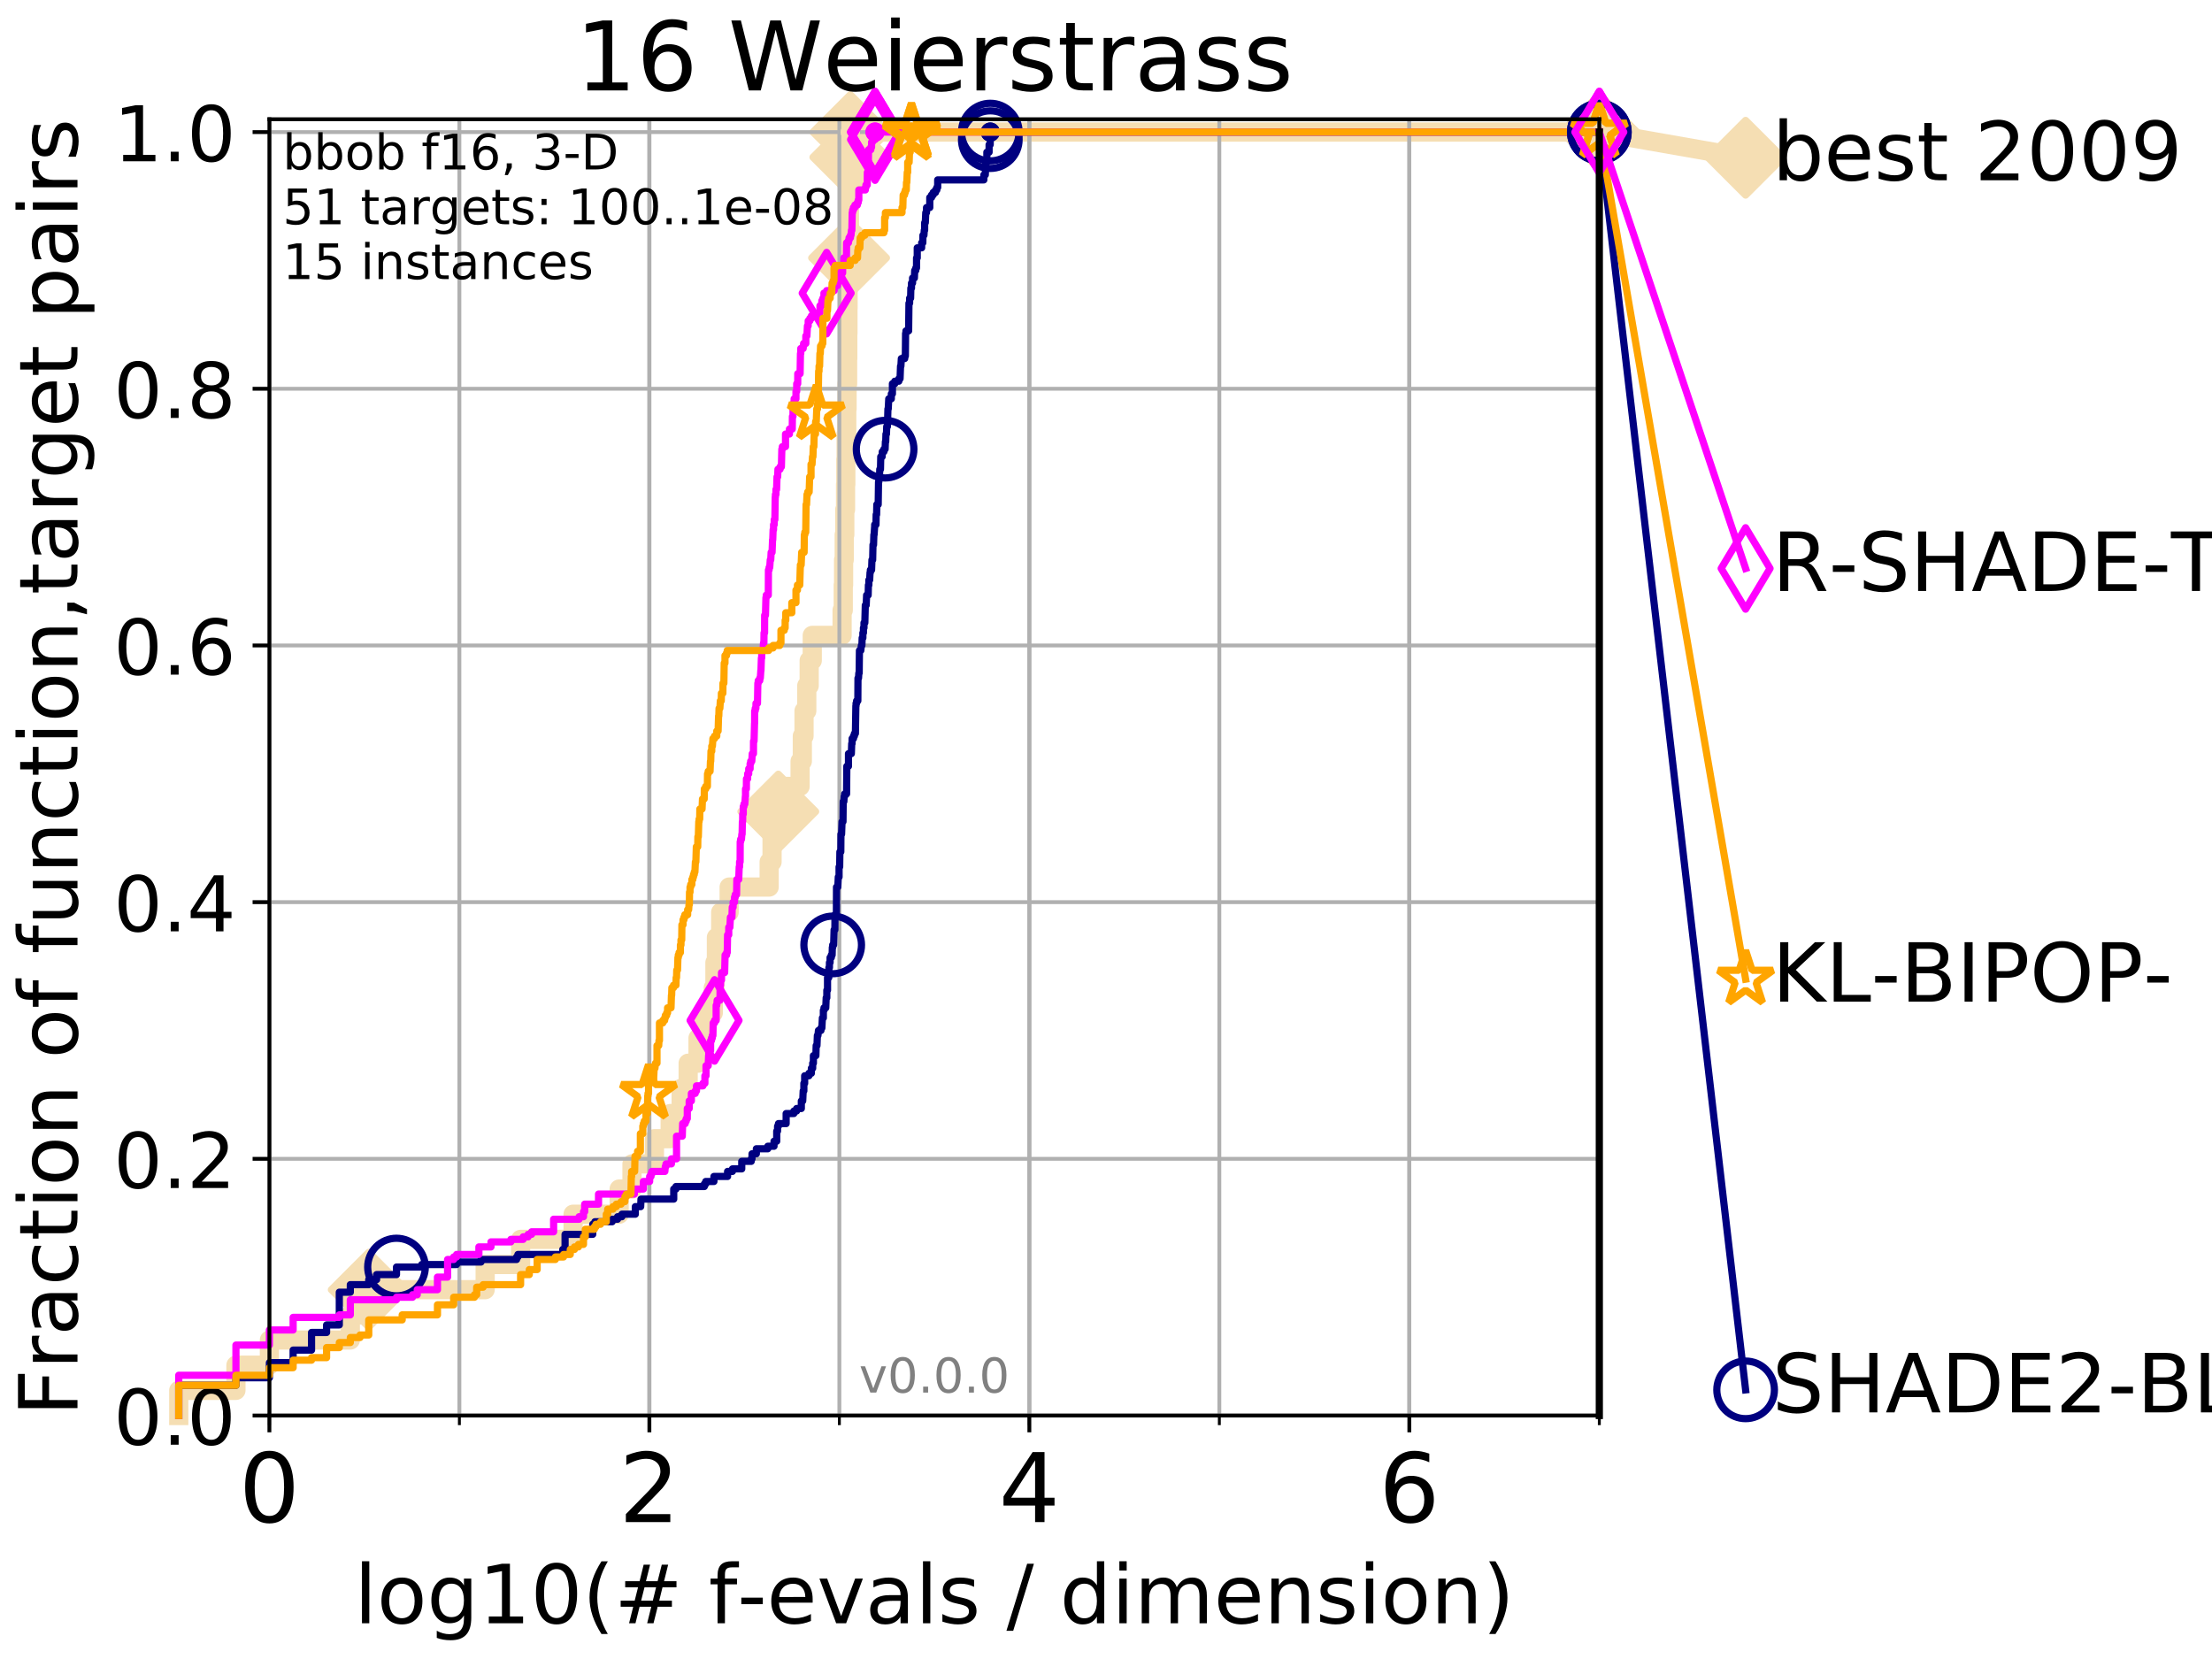 <?xml version="1.0" encoding="utf-8" standalone="no"?>
<!DOCTYPE svg PUBLIC "-//W3C//DTD SVG 1.1//EN"
  "http://www.w3.org/Graphics/SVG/1.1/DTD/svg11.dtd">
<!-- Created with matplotlib (http://matplotlib.org/) -->
<svg height="345.6pt" version="1.1" viewBox="0 0 460.8 345.6" width="460.8pt" xmlns="http://www.w3.org/2000/svg" xmlns:xlink="http://www.w3.org/1999/xlink">
 <defs>
  <style type="text/css">
*{stroke-linecap:butt;stroke-linejoin:round;}
  </style>
 </defs>
 <g id="figure_1">
  <g id="patch_1">
   <path d="M 0 345.6 
L 460.8 345.6 
L 460.8 0 
L 0 0 
z
" style="fill:#ffffff;"/>
  </g>
  <g id="axes_1">
   <g id="patch_2">
    <path d="M 56.12 294.88 
L 333.168 294.88 
L 333.168 24.84 
L 56.12 24.84 
z
" style="fill:#ffffff;"/>
   </g>
   <g id="line2d_1">
    <path d="M 37.236 294.88 
L 37.236 289.638 
L 49.151 289.638 
L 49.151 284.395 
L 56.12 284.395 
L 56.12 279.153 
L 72.979 279.153 
L 72.979 273.91 
L 76.815 273.91 
L 76.815 268.668 
L 101.068 268.668 
L 101.068 263.425 
L 108.451 263.425 
L 108.451 258.183 
L 119.383 258.183 
L 119.383 252.94 
L 128.981 252.94 
L 128.981 247.698 
L 131.655 247.698 
L 131.655 242.455 
L 136.332 242.455 
L 136.332 237.213 
L 139.609 237.213 
L 139.609 231.97 
L 141.899 231.97 
L 141.899 226.728 
L 143.355 226.728 
L 143.355 221.485 
L 145.412 221.485 
L 145.412 216.243 
L 146.667 216.243 
L 146.667 211 
L 148.593 211 
L 148.593 205.758 
L 148.933 205.758 
L 148.933 200.515 
L 149.241 200.515 
L 149.241 195.273 
L 150.133 195.273 
L 150.133 190.03 
L 151.898 190.03 
L 151.898 184.788 
L 160.228 184.788 
L 160.228 179.546 
L 160.834 179.546 
L 160.834 174.303 
L 161.294 174.303 
L 161.294 169.061 
L 162.131 169.061 
L 162.131 163.818 
L 166.675 163.818 
L 166.675 158.576 
L 167.139 158.576 
L 167.139 153.333 
L 167.494 153.333 
L 167.494 148.091 
L 168.065 148.091 
L 168.065 142.848 
L 168.568 142.848 
L 168.568 137.606 
L 169.208 137.606 
L 169.208 132.363 
L 175.424 132.363 
L 175.424 127.121 
L 175.666 127.121 
L 175.666 121.878 
L 175.737 121.878 
L 175.737 116.636 
L 175.867 116.636 
L 175.867 111.393 
L 175.986 111.393 
L 175.986 106.151 
L 176.141 106.151 
L 176.141 100.908 
L 176.199 100.908 
L 176.199 95.666 
L 176.262 95.666 
L 176.262 90.423 
L 176.394 90.423 
L 176.394 85.181 
L 176.462 85.181 
L 176.462 79.938 
L 176.576 79.938 
L 176.576 74.696 
L 176.612 74.696 
L 176.612 69.453 
L 176.643 69.453 
L 176.643 64.211 
L 176.669 64.211 
L 176.669 58.969 
L 176.808 58.969 
L 176.808 53.726 
L 176.874 53.726 
L 176.874 48.484 
L 176.961 48.484 
L 176.961 43.241 
L 177.021 43.241 
L 177.021 37.999 
L 177.082 37.999 
L 177.082 32.756 
L 177.142 32.756 
L 177.142 27.514 
L 333.168 27.514 
" style="fill:none;stroke:#f5deb3;stroke-linecap:square;stroke-width:4;"/>
   </g>
   <g id="line2d_2">
    <defs>
     <path d="M -0 7.778 
L 7.778 0 
L 0 -7.778 
L -7.778 -0 
z
" id="md3562ad3ef" style="stroke:#f5deb3;stroke-linejoin:miter;stroke-width:1.5;"/>
    </defs>
    <g>
     <use style="fill:#f5deb3;stroke:#f5deb3;stroke-linejoin:miter;stroke-width:1.5;" x="76.815" xlink:href="#md3562ad3ef" y="268.668"/>
     <use style="fill:#f5deb3;stroke:#f5deb3;stroke-linejoin:miter;stroke-width:1.5;" x="162.131" xlink:href="#md3562ad3ef" y="169.061"/>
     <use style="fill:#f5deb3;stroke:#f5deb3;stroke-linejoin:miter;stroke-width:1.5;" x="176.874" xlink:href="#md3562ad3ef" y="53.726"/>
     <use style="fill:#f5deb3;stroke:#f5deb3;stroke-linejoin:miter;stroke-width:1.5;" x="177.142" xlink:href="#md3562ad3ef" y="32.756"/>
     <use style="fill:#f5deb3;stroke:#f5deb3;stroke-linejoin:miter;stroke-width:1.5;" x="177.142" xlink:href="#md3562ad3ef" y="27.514"/>
     <use style="fill:#f5deb3;stroke:#f5deb3;stroke-linejoin:miter;stroke-width:1.5;" x="333.168" xlink:href="#md3562ad3ef" y="27.514"/>
    </g>
   </g>
   <g id="line2d_3">
    <path style="fill:none;stroke:#f5deb3;stroke-linecap:square;stroke-width:4;"/>
    <g/>
   </g>
   <g id="line2d_4">
    <path d="M 333.168 27.514 
L 363.643 32.861 
" style="fill:none;stroke:#f5deb3;stroke-linecap:square;stroke-width:4;"/>
    <g>
     <use style="fill:#f5deb3;stroke:#f5deb3;stroke-linejoin:miter;stroke-width:1.5;" x="333.168" xlink:href="#md3562ad3ef" y="27.514"/>
     <use style="fill:#f5deb3;stroke:#f5deb3;stroke-linejoin:miter;stroke-width:1.5;" x="363.643" xlink:href="#md3562ad3ef" y="32.861"/>
    </g>
   </g>
   <g id="matplotlib.axis_1">
    <g id="xtick_1">
     <g id="line2d_5">
      <path clip-path="url(#p6de8707dd5)" d="M 56.12 294.88 
L 56.12 24.84 
" style="fill:none;stroke:#b0b0b0;stroke-linecap:square;stroke-width:0.8;"/>
     </g>
     <g id="line2d_6">
      <defs>
       <path d="M 0 0 
L 0 3.5 
" id="m28e6daa46a" style="stroke:#000000;stroke-width:0.8;"/>
      </defs>
      <g>
       <use style="stroke:#000000;stroke-width:0.8;" x="56.12" xlink:href="#m28e6daa46a" y="294.88"/>
      </g>
     </g>
     <g id="text_1">
      <!-- 0 -->
      <defs>
       <path d="M 31.781 66.406 
Q 24.172 66.406 20.328 58.906 
Q 16.5 51.422 16.5 36.375 
Q 16.5 21.391 20.328 13.891 
Q 24.172 6.391 31.781 6.391 
Q 39.453 6.391 43.281 13.891 
Q 47.125 21.391 47.125 36.375 
Q 47.125 51.422 43.281 58.906 
Q 39.453 66.406 31.781 66.406 
z
M 31.781 74.219 
Q 44.047 74.219 50.516 64.516 
Q 56.984 54.828 56.984 36.375 
Q 56.984 17.969 50.516 8.266 
Q 44.047 -1.422 31.781 -1.422 
Q 19.531 -1.422 13.062 8.266 
Q 6.594 17.969 6.594 36.375 
Q 6.594 54.828 13.062 64.516 
Q 19.531 74.219 31.781 74.219 
z
" id="DejaVuSans-30"/>
      </defs>
      <g transform="translate(49.758 317.077)scale(0.2 -0.2)">
       <use xlink:href="#DejaVuSans-30"/>
      </g>
     </g>
    </g>
    <g id="xtick_2">
     <g id="line2d_7">
      <path clip-path="url(#p6de8707dd5)" d="M 135.277 294.88 
L 135.277 24.84 
" style="fill:none;stroke:#b0b0b0;stroke-linecap:square;stroke-width:0.8;"/>
     </g>
     <g id="line2d_8">
      <g>
       <use style="stroke:#000000;stroke-width:0.8;" x="135.277" xlink:href="#m28e6daa46a" y="294.88"/>
      </g>
     </g>
     <g id="text_2">
      <!-- 2 -->
      <defs>
       <path d="M 19.188 8.297 
L 53.609 8.297 
L 53.609 0 
L 7.328 0 
L 7.328 8.297 
Q 12.938 14.109 22.625 23.891 
Q 32.328 33.688 34.812 36.531 
Q 39.547 41.844 41.422 45.531 
Q 43.312 49.219 43.312 52.781 
Q 43.312 58.594 39.234 62.25 
Q 35.156 65.922 28.609 65.922 
Q 23.969 65.922 18.812 64.312 
Q 13.672 62.703 7.812 59.422 
L 7.812 69.391 
Q 13.766 71.781 18.938 73 
Q 24.125 74.219 28.422 74.219 
Q 39.75 74.219 46.484 68.547 
Q 53.219 62.891 53.219 53.422 
Q 53.219 48.922 51.531 44.891 
Q 49.859 40.875 45.406 35.406 
Q 44.188 33.984 37.641 27.219 
Q 31.109 20.453 19.188 8.297 
z
" id="DejaVuSans-32"/>
      </defs>
      <g transform="translate(128.914 317.077)scale(0.2 -0.2)">
       <use xlink:href="#DejaVuSans-32"/>
      </g>
     </g>
    </g>
    <g id="xtick_3">
     <g id="line2d_9">
      <path clip-path="url(#p6de8707dd5)" d="M 214.433 294.88 
L 214.433 24.84 
" style="fill:none;stroke:#b0b0b0;stroke-linecap:square;stroke-width:0.8;"/>
     </g>
     <g id="line2d_10">
      <g>
       <use style="stroke:#000000;stroke-width:0.8;" x="214.433" xlink:href="#m28e6daa46a" y="294.88"/>
      </g>
     </g>
     <g id="text_3">
      <!-- 4 -->
      <defs>
       <path d="M 37.797 64.312 
L 12.891 25.391 
L 37.797 25.391 
z
M 35.203 72.906 
L 47.609 72.906 
L 47.609 25.391 
L 58.016 25.391 
L 58.016 17.188 
L 47.609 17.188 
L 47.609 0 
L 37.797 0 
L 37.797 17.188 
L 4.891 17.188 
L 4.891 26.703 
z
" id="DejaVuSans-34"/>
      </defs>
      <g transform="translate(208.071 317.077)scale(0.2 -0.2)">
       <use xlink:href="#DejaVuSans-34"/>
      </g>
     </g>
    </g>
    <g id="xtick_4">
     <g id="line2d_11">
      <path clip-path="url(#p6de8707dd5)" d="M 293.59 294.88 
L 293.59 24.84 
" style="fill:none;stroke:#b0b0b0;stroke-linecap:square;stroke-width:0.8;"/>
     </g>
     <g id="line2d_12">
      <g>
       <use style="stroke:#000000;stroke-width:0.8;" x="293.59" xlink:href="#m28e6daa46a" y="294.88"/>
      </g>
     </g>
     <g id="text_4">
      <!-- 6 -->
      <defs>
       <path d="M 33.016 40.375 
Q 26.375 40.375 22.484 35.828 
Q 18.609 31.297 18.609 23.391 
Q 18.609 15.531 22.484 10.953 
Q 26.375 6.391 33.016 6.391 
Q 39.656 6.391 43.531 10.953 
Q 47.406 15.531 47.406 23.391 
Q 47.406 31.297 43.531 35.828 
Q 39.656 40.375 33.016 40.375 
z
M 52.594 71.297 
L 52.594 62.312 
Q 48.875 64.062 45.094 64.984 
Q 41.312 65.922 37.594 65.922 
Q 27.828 65.922 22.672 59.328 
Q 17.531 52.734 16.797 39.406 
Q 19.672 43.656 24.016 45.922 
Q 28.375 48.188 33.594 48.188 
Q 44.578 48.188 50.953 41.516 
Q 57.328 34.859 57.328 23.391 
Q 57.328 12.156 50.688 5.359 
Q 44.047 -1.422 33.016 -1.422 
Q 20.359 -1.422 13.672 8.266 
Q 6.984 17.969 6.984 36.375 
Q 6.984 53.656 15.188 63.938 
Q 23.391 74.219 37.203 74.219 
Q 40.922 74.219 44.703 73.484 
Q 48.484 72.75 52.594 71.297 
z
" id="DejaVuSans-36"/>
      </defs>
      <g transform="translate(287.227 317.077)scale(0.2 -0.2)">
       <use xlink:href="#DejaVuSans-36"/>
      </g>
     </g>
    </g>
    <g id="xtick_5">
     <g id="line2d_13">
      <path clip-path="url(#p6de8707dd5)" d="M 56.12 294.88 
L 56.12 24.84 
" style="fill:none;stroke:#b0b0b0;stroke-linecap:square;stroke-width:0.8;"/>
     </g>
     <g id="line2d_14">
      <defs>
       <path d="M 0 0 
L 0 2 
" id="m1af6fc74c4" style="stroke:#000000;stroke-width:0.6;"/>
      </defs>
      <g>
       <use style="stroke:#000000;stroke-width:0.6;" x="56.12" xlink:href="#m1af6fc74c4" y="294.88"/>
      </g>
     </g>
    </g>
    <g id="xtick_6">
     <g id="line2d_15">
      <path clip-path="url(#p6de8707dd5)" d="M 95.698 294.88 
L 95.698 24.84 
" style="fill:none;stroke:#b0b0b0;stroke-linecap:square;stroke-width:0.8;"/>
     </g>
     <g id="line2d_16">
      <g>
       <use style="stroke:#000000;stroke-width:0.6;" x="95.698" xlink:href="#m1af6fc74c4" y="294.88"/>
      </g>
     </g>
    </g>
    <g id="xtick_7">
     <g id="line2d_17">
      <path clip-path="url(#p6de8707dd5)" d="M 135.277 294.88 
L 135.277 24.84 
" style="fill:none;stroke:#b0b0b0;stroke-linecap:square;stroke-width:0.8;"/>
     </g>
     <g id="line2d_18">
      <g>
       <use style="stroke:#000000;stroke-width:0.6;" x="135.277" xlink:href="#m1af6fc74c4" y="294.88"/>
      </g>
     </g>
    </g>
    <g id="xtick_8">
     <g id="line2d_19">
      <path clip-path="url(#p6de8707dd5)" d="M 174.855 294.88 
L 174.855 24.84 
" style="fill:none;stroke:#b0b0b0;stroke-linecap:square;stroke-width:0.8;"/>
     </g>
     <g id="line2d_20">
      <g>
       <use style="stroke:#000000;stroke-width:0.6;" x="174.855" xlink:href="#m1af6fc74c4" y="294.88"/>
      </g>
     </g>
    </g>
    <g id="xtick_9">
     <g id="line2d_21">
      <path clip-path="url(#p6de8707dd5)" d="M 214.433 294.88 
L 214.433 24.84 
" style="fill:none;stroke:#b0b0b0;stroke-linecap:square;stroke-width:0.8;"/>
     </g>
     <g id="line2d_22">
      <g>
       <use style="stroke:#000000;stroke-width:0.6;" x="214.433" xlink:href="#m1af6fc74c4" y="294.88"/>
      </g>
     </g>
    </g>
    <g id="xtick_10">
     <g id="line2d_23">
      <path clip-path="url(#p6de8707dd5)" d="M 254.011 294.88 
L 254.011 24.84 
" style="fill:none;stroke:#b0b0b0;stroke-linecap:square;stroke-width:0.8;"/>
     </g>
     <g id="line2d_24">
      <g>
       <use style="stroke:#000000;stroke-width:0.6;" x="254.011" xlink:href="#m1af6fc74c4" y="294.88"/>
      </g>
     </g>
    </g>
    <g id="xtick_11">
     <g id="line2d_25">
      <path clip-path="url(#p6de8707dd5)" d="M 293.59 294.88 
L 293.59 24.84 
" style="fill:none;stroke:#b0b0b0;stroke-linecap:square;stroke-width:0.8;"/>
     </g>
     <g id="line2d_26">
      <g>
       <use style="stroke:#000000;stroke-width:0.6;" x="293.59" xlink:href="#m1af6fc74c4" y="294.88"/>
      </g>
     </g>
    </g>
    <g id="xtick_12">
     <g id="line2d_27">
      <path clip-path="url(#p6de8707dd5)" d="M 333.168 294.88 
L 333.168 24.84 
" style="fill:none;stroke:#b0b0b0;stroke-linecap:square;stroke-width:0.8;"/>
     </g>
     <g id="line2d_28">
      <g>
       <use style="stroke:#000000;stroke-width:0.6;" x="333.168" xlink:href="#m1af6fc74c4" y="294.88"/>
      </g>
     </g>
    </g>
    <g id="text_5">
     <!-- log10(# f-evals / dimension) -->
     <defs>
      <path d="M 9.422 75.984 
L 18.406 75.984 
L 18.406 0 
L 9.422 0 
z
" id="DejaVuSans-6c"/>
      <path d="M 30.609 48.391 
Q 23.391 48.391 19.188 42.75 
Q 14.984 37.109 14.984 27.297 
Q 14.984 17.484 19.156 11.844 
Q 23.344 6.203 30.609 6.203 
Q 37.797 6.203 41.984 11.859 
Q 46.188 17.531 46.188 27.297 
Q 46.188 37.016 41.984 42.703 
Q 37.797 48.391 30.609 48.391 
z
M 30.609 56 
Q 42.328 56 49.016 48.375 
Q 55.719 40.766 55.719 27.297 
Q 55.719 13.875 49.016 6.219 
Q 42.328 -1.422 30.609 -1.422 
Q 18.844 -1.422 12.172 6.219 
Q 5.516 13.875 5.516 27.297 
Q 5.516 40.766 12.172 48.375 
Q 18.844 56 30.609 56 
z
" id="DejaVuSans-6f"/>
      <path d="M 45.406 27.984 
Q 45.406 37.75 41.375 43.109 
Q 37.359 48.484 30.078 48.484 
Q 22.859 48.484 18.828 43.109 
Q 14.797 37.75 14.797 27.984 
Q 14.797 18.266 18.828 12.891 
Q 22.859 7.516 30.078 7.516 
Q 37.359 7.516 41.375 12.891 
Q 45.406 18.266 45.406 27.984 
z
M 54.391 6.781 
Q 54.391 -7.172 48.188 -13.984 
Q 42 -20.797 29.203 -20.797 
Q 24.469 -20.797 20.266 -20.094 
Q 16.062 -19.391 12.109 -17.922 
L 12.109 -9.188 
Q 16.062 -11.328 19.922 -12.344 
Q 23.781 -13.375 27.781 -13.375 
Q 36.625 -13.375 41.016 -8.766 
Q 45.406 -4.156 45.406 5.172 
L 45.406 9.625 
Q 42.625 4.781 38.281 2.391 
Q 33.938 0 27.875 0 
Q 17.828 0 11.672 7.656 
Q 5.516 15.328 5.516 27.984 
Q 5.516 40.672 11.672 48.328 
Q 17.828 56 27.875 56 
Q 33.938 56 38.281 53.609 
Q 42.625 51.219 45.406 46.391 
L 45.406 54.688 
L 54.391 54.688 
z
" id="DejaVuSans-67"/>
      <path d="M 12.406 8.297 
L 28.516 8.297 
L 28.516 63.922 
L 10.984 60.406 
L 10.984 69.391 
L 28.422 72.906 
L 38.281 72.906 
L 38.281 8.297 
L 54.391 8.297 
L 54.391 0 
L 12.406 0 
z
" id="DejaVuSans-31"/>
      <path d="M 31 75.875 
Q 24.469 64.656 21.281 53.656 
Q 18.109 42.672 18.109 31.391 
Q 18.109 20.125 21.312 9.062 
Q 24.516 -2 31 -13.188 
L 23.188 -13.188 
Q 15.875 -1.703 12.234 9.375 
Q 8.594 20.453 8.594 31.391 
Q 8.594 42.281 12.203 53.312 
Q 15.828 64.359 23.188 75.875 
z
" id="DejaVuSans-28"/>
      <path d="M 51.125 44 
L 36.922 44 
L 32.812 27.688 
L 47.125 27.688 
z
M 43.797 71.781 
L 38.719 51.516 
L 52.984 51.516 
L 58.109 71.781 
L 65.922 71.781 
L 60.891 51.516 
L 76.125 51.516 
L 76.125 44 
L 58.984 44 
L 54.984 27.688 
L 70.516 27.688 
L 70.516 20.219 
L 53.078 20.219 
L 48 0 
L 40.188 0 
L 45.219 20.219 
L 30.906 20.219 
L 25.875 0 
L 18.016 0 
L 23.094 20.219 
L 7.719 20.219 
L 7.719 27.688 
L 24.906 27.688 
L 29 44 
L 13.281 44 
L 13.281 51.516 
L 30.906 51.516 
L 35.891 71.781 
z
" id="DejaVuSans-23"/>
      <path id="DejaVuSans-20"/>
      <path d="M 37.109 75.984 
L 37.109 68.5 
L 28.516 68.5 
Q 23.688 68.5 21.797 66.547 
Q 19.922 64.594 19.922 59.516 
L 19.922 54.688 
L 34.719 54.688 
L 34.719 47.703 
L 19.922 47.703 
L 19.922 0 
L 10.891 0 
L 10.891 47.703 
L 2.297 47.703 
L 2.297 54.688 
L 10.891 54.688 
L 10.891 58.5 
Q 10.891 67.625 15.141 71.797 
Q 19.391 75.984 28.609 75.984 
z
" id="DejaVuSans-66"/>
      <path d="M 4.891 31.391 
L 31.203 31.391 
L 31.203 23.391 
L 4.891 23.391 
z
" id="DejaVuSans-2d"/>
      <path d="M 56.203 29.594 
L 56.203 25.203 
L 14.891 25.203 
Q 15.484 15.922 20.484 11.062 
Q 25.484 6.203 34.422 6.203 
Q 39.594 6.203 44.453 7.469 
Q 49.312 8.734 54.109 11.281 
L 54.109 2.781 
Q 49.266 0.734 44.188 -0.344 
Q 39.109 -1.422 33.891 -1.422 
Q 20.797 -1.422 13.156 6.188 
Q 5.516 13.812 5.516 26.812 
Q 5.516 40.234 12.766 48.109 
Q 20.016 56 32.328 56 
Q 43.359 56 49.781 48.891 
Q 56.203 41.797 56.203 29.594 
z
M 47.219 32.234 
Q 47.125 39.594 43.094 43.984 
Q 39.062 48.391 32.422 48.391 
Q 24.906 48.391 20.391 44.141 
Q 15.875 39.891 15.188 32.172 
z
" id="DejaVuSans-65"/>
      <path d="M 2.984 54.688 
L 12.5 54.688 
L 29.594 8.797 
L 46.688 54.688 
L 56.203 54.688 
L 35.688 0 
L 23.484 0 
z
" id="DejaVuSans-76"/>
      <path d="M 34.281 27.484 
Q 23.391 27.484 19.188 25 
Q 14.984 22.516 14.984 16.5 
Q 14.984 11.719 18.141 8.906 
Q 21.297 6.109 26.703 6.109 
Q 34.188 6.109 38.703 11.406 
Q 43.219 16.703 43.219 25.484 
L 43.219 27.484 
z
M 52.203 31.203 
L 52.203 0 
L 43.219 0 
L 43.219 8.297 
Q 40.141 3.328 35.547 0.953 
Q 30.953 -1.422 24.312 -1.422 
Q 15.922 -1.422 10.953 3.297 
Q 6 8.016 6 15.922 
Q 6 25.141 12.172 29.828 
Q 18.359 34.516 30.609 34.516 
L 43.219 34.516 
L 43.219 35.406 
Q 43.219 41.609 39.141 45 
Q 35.062 48.391 27.688 48.391 
Q 23 48.391 18.547 47.266 
Q 14.109 46.141 10.016 43.891 
L 10.016 52.203 
Q 14.938 54.109 19.578 55.047 
Q 24.219 56 28.609 56 
Q 40.484 56 46.344 49.844 
Q 52.203 43.703 52.203 31.203 
z
" id="DejaVuSans-61"/>
      <path d="M 44.281 53.078 
L 44.281 44.578 
Q 40.484 46.531 36.375 47.5 
Q 32.281 48.484 27.875 48.484 
Q 21.188 48.484 17.844 46.438 
Q 14.5 44.391 14.5 40.281 
Q 14.5 37.156 16.891 35.375 
Q 19.281 33.594 26.516 31.984 
L 29.594 31.297 
Q 39.156 29.25 43.188 25.516 
Q 47.219 21.781 47.219 15.094 
Q 47.219 7.469 41.188 3.016 
Q 35.156 -1.422 24.609 -1.422 
Q 20.219 -1.422 15.453 -0.562 
Q 10.688 0.297 5.422 2 
L 5.422 11.281 
Q 10.406 8.688 15.234 7.391 
Q 20.062 6.109 24.812 6.109 
Q 31.156 6.109 34.562 8.281 
Q 37.984 10.453 37.984 14.406 
Q 37.984 18.062 35.516 20.016 
Q 33.062 21.969 24.703 23.781 
L 21.578 24.516 
Q 13.234 26.266 9.516 29.906 
Q 5.812 33.547 5.812 39.891 
Q 5.812 47.609 11.281 51.797 
Q 16.75 56 26.812 56 
Q 31.781 56 36.172 55.266 
Q 40.578 54.547 44.281 53.078 
z
" id="DejaVuSans-73"/>
      <path d="M 25.391 72.906 
L 33.688 72.906 
L 8.297 -9.281 
L 0 -9.281 
z
" id="DejaVuSans-2f"/>
      <path d="M 45.406 46.391 
L 45.406 75.984 
L 54.391 75.984 
L 54.391 0 
L 45.406 0 
L 45.406 8.203 
Q 42.578 3.328 38.25 0.953 
Q 33.938 -1.422 27.875 -1.422 
Q 17.969 -1.422 11.734 6.484 
Q 5.516 14.406 5.516 27.297 
Q 5.516 40.188 11.734 48.094 
Q 17.969 56 27.875 56 
Q 33.938 56 38.25 53.625 
Q 42.578 51.266 45.406 46.391 
z
M 14.797 27.297 
Q 14.797 17.391 18.875 11.75 
Q 22.953 6.109 30.078 6.109 
Q 37.203 6.109 41.297 11.75 
Q 45.406 17.391 45.406 27.297 
Q 45.406 37.203 41.297 42.844 
Q 37.203 48.484 30.078 48.484 
Q 22.953 48.484 18.875 42.844 
Q 14.797 37.203 14.797 27.297 
z
" id="DejaVuSans-64"/>
      <path d="M 9.422 54.688 
L 18.406 54.688 
L 18.406 0 
L 9.422 0 
z
M 9.422 75.984 
L 18.406 75.984 
L 18.406 64.594 
L 9.422 64.594 
z
" id="DejaVuSans-69"/>
      <path d="M 52 44.188 
Q 55.375 50.25 60.062 53.125 
Q 64.75 56 71.094 56 
Q 79.641 56 84.281 50.016 
Q 88.922 44.047 88.922 33.016 
L 88.922 0 
L 79.891 0 
L 79.891 32.719 
Q 79.891 40.578 77.094 44.375 
Q 74.312 48.188 68.609 48.188 
Q 61.625 48.188 57.562 43.547 
Q 53.516 38.922 53.516 30.906 
L 53.516 0 
L 44.484 0 
L 44.484 32.719 
Q 44.484 40.625 41.703 44.406 
Q 38.922 48.188 33.109 48.188 
Q 26.219 48.188 22.156 43.531 
Q 18.109 38.875 18.109 30.906 
L 18.109 0 
L 9.078 0 
L 9.078 54.688 
L 18.109 54.688 
L 18.109 46.188 
Q 21.188 51.219 25.484 53.609 
Q 29.781 56 35.688 56 
Q 41.656 56 45.828 52.969 
Q 50 49.953 52 44.188 
z
" id="DejaVuSans-6d"/>
      <path d="M 54.891 33.016 
L 54.891 0 
L 45.906 0 
L 45.906 32.719 
Q 45.906 40.484 42.875 44.328 
Q 39.844 48.188 33.797 48.188 
Q 26.516 48.188 22.312 43.547 
Q 18.109 38.922 18.109 30.906 
L 18.109 0 
L 9.078 0 
L 9.078 54.688 
L 18.109 54.688 
L 18.109 46.188 
Q 21.344 51.125 25.703 53.562 
Q 30.078 56 35.797 56 
Q 45.219 56 50.047 50.172 
Q 54.891 44.344 54.891 33.016 
z
" id="DejaVuSans-6e"/>
      <path d="M 8.016 75.875 
L 15.828 75.875 
Q 23.141 64.359 26.781 53.312 
Q 30.422 42.281 30.422 31.391 
Q 30.422 20.453 26.781 9.375 
Q 23.141 -1.703 15.828 -13.188 
L 8.016 -13.188 
Q 14.5 -2 17.703 9.062 
Q 20.906 20.125 20.906 31.391 
Q 20.906 42.672 17.703 53.656 
Q 14.5 64.656 8.016 75.875 
z
" id="DejaVuSans-29"/>
     </defs>
     <g transform="translate(73.803 338.154)scale(0.17 -0.17)">
      <use xlink:href="#DejaVuSans-6c"/>
      <use x="27.783" xlink:href="#DejaVuSans-6f"/>
      <use x="88.965" xlink:href="#DejaVuSans-67"/>
      <use x="152.441" xlink:href="#DejaVuSans-31"/>
      <use x="216.064" xlink:href="#DejaVuSans-30"/>
      <use x="279.688" xlink:href="#DejaVuSans-28"/>
      <use x="318.701" xlink:href="#DejaVuSans-23"/>
      <use x="402.49" xlink:href="#DejaVuSans-20"/>
      <use x="434.277" xlink:href="#DejaVuSans-66"/>
      <use x="469.404" xlink:href="#DejaVuSans-2d"/>
      <use x="505.488" xlink:href="#DejaVuSans-65"/>
      <use x="567.012" xlink:href="#DejaVuSans-76"/>
      <use x="626.191" xlink:href="#DejaVuSans-61"/>
      <use x="687.471" xlink:href="#DejaVuSans-6c"/>
      <use x="715.254" xlink:href="#DejaVuSans-73"/>
      <use x="767.354" xlink:href="#DejaVuSans-20"/>
      <use x="799.141" xlink:href="#DejaVuSans-2f"/>
      <use x="832.832" xlink:href="#DejaVuSans-20"/>
      <use x="864.619" xlink:href="#DejaVuSans-64"/>
      <use x="928.096" xlink:href="#DejaVuSans-69"/>
      <use x="955.879" xlink:href="#DejaVuSans-6d"/>
      <use x="1053.291" xlink:href="#DejaVuSans-65"/>
      <use x="1114.814" xlink:href="#DejaVuSans-6e"/>
      <use x="1178.193" xlink:href="#DejaVuSans-73"/>
      <use x="1230.293" xlink:href="#DejaVuSans-69"/>
      <use x="1258.076" xlink:href="#DejaVuSans-6f"/>
      <use x="1319.258" xlink:href="#DejaVuSans-6e"/>
      <use x="1382.637" xlink:href="#DejaVuSans-29"/>
     </g>
    </g>
   </g>
   <g id="matplotlib.axis_2">
    <g id="ytick_1">
     <g id="line2d_29">
      <path clip-path="url(#p6de8707dd5)" d="M 56.12 294.88 
L 333.168 294.88 
" style="fill:none;stroke:#b0b0b0;stroke-linecap:square;stroke-width:0.8;"/>
     </g>
     <g id="line2d_30">
      <defs>
       <path d="M 0 0 
L -3.5 0 
" id="m69375cf3e1" style="stroke:#000000;stroke-width:0.8;"/>
      </defs>
      <g>
       <use style="stroke:#000000;stroke-width:0.8;" x="56.12" xlink:href="#m69375cf3e1" y="294.88"/>
      </g>
     </g>
     <g id="text_6">
      <!-- 0.0 -->
      <defs>
       <path d="M 10.688 12.406 
L 21 12.406 
L 21 0 
L 10.688 0 
z
" id="DejaVuSans-2e"/>
      </defs>
      <g transform="translate(23.675 300.959)scale(0.16 -0.16)">
       <use xlink:href="#DejaVuSans-30"/>
       <use x="63.623" xlink:href="#DejaVuSans-2e"/>
       <use x="95.41" xlink:href="#DejaVuSans-30"/>
      </g>
     </g>
    </g>
    <g id="ytick_2">
     <g id="line2d_31">
      <path clip-path="url(#p6de8707dd5)" d="M 56.12 241.407 
L 333.168 241.407 
" style="fill:none;stroke:#b0b0b0;stroke-linecap:square;stroke-width:0.8;"/>
     </g>
     <g id="line2d_32">
      <g>
       <use style="stroke:#000000;stroke-width:0.8;" x="56.12" xlink:href="#m69375cf3e1" y="241.407"/>
      </g>
     </g>
     <g id="text_7">
      <!-- 0.2 -->
      <g transform="translate(23.675 247.485)scale(0.16 -0.16)">
       <use xlink:href="#DejaVuSans-30"/>
       <use x="63.623" xlink:href="#DejaVuSans-2e"/>
       <use x="95.41" xlink:href="#DejaVuSans-32"/>
      </g>
     </g>
    </g>
    <g id="ytick_3">
     <g id="line2d_33">
      <path clip-path="url(#p6de8707dd5)" d="M 56.12 187.933 
L 333.168 187.933 
" style="fill:none;stroke:#b0b0b0;stroke-linecap:square;stroke-width:0.8;"/>
     </g>
     <g id="line2d_34">
      <g>
       <use style="stroke:#000000;stroke-width:0.8;" x="56.12" xlink:href="#m69375cf3e1" y="187.933"/>
      </g>
     </g>
     <g id="text_8">
      <!-- 0.4 -->
      <g transform="translate(23.675 194.012)scale(0.16 -0.16)">
       <use xlink:href="#DejaVuSans-30"/>
       <use x="63.623" xlink:href="#DejaVuSans-2e"/>
       <use x="95.41" xlink:href="#DejaVuSans-34"/>
      </g>
     </g>
    </g>
    <g id="ytick_4">
     <g id="line2d_35">
      <path clip-path="url(#p6de8707dd5)" d="M 56.12 134.46 
L 333.168 134.46 
" style="fill:none;stroke:#b0b0b0;stroke-linecap:square;stroke-width:0.8;"/>
     </g>
     <g id="line2d_36">
      <g>
       <use style="stroke:#000000;stroke-width:0.8;" x="56.12" xlink:href="#m69375cf3e1" y="134.46"/>
      </g>
     </g>
     <g id="text_9">
      <!-- 0.6 -->
      <g transform="translate(23.675 140.539)scale(0.16 -0.16)">
       <use xlink:href="#DejaVuSans-30"/>
       <use x="63.623" xlink:href="#DejaVuSans-2e"/>
       <use x="95.41" xlink:href="#DejaVuSans-36"/>
      </g>
     </g>
    </g>
    <g id="ytick_5">
     <g id="line2d_37">
      <path clip-path="url(#p6de8707dd5)" d="M 56.12 80.987 
L 333.168 80.987 
" style="fill:none;stroke:#b0b0b0;stroke-linecap:square;stroke-width:0.8;"/>
     </g>
     <g id="line2d_38">
      <g>
       <use style="stroke:#000000;stroke-width:0.8;" x="56.12" xlink:href="#m69375cf3e1" y="80.987"/>
      </g>
     </g>
     <g id="text_10">
      <!-- 0.8 -->
      <defs>
       <path d="M 31.781 34.625 
Q 24.75 34.625 20.719 30.859 
Q 16.703 27.094 16.703 20.516 
Q 16.703 13.922 20.719 10.156 
Q 24.75 6.391 31.781 6.391 
Q 38.812 6.391 42.859 10.172 
Q 46.922 13.969 46.922 20.516 
Q 46.922 27.094 42.891 30.859 
Q 38.875 34.625 31.781 34.625 
z
M 21.922 38.812 
Q 15.578 40.375 12.031 44.719 
Q 8.5 49.078 8.5 55.328 
Q 8.5 64.062 14.719 69.141 
Q 20.953 74.219 31.781 74.219 
Q 42.672 74.219 48.875 69.141 
Q 55.078 64.062 55.078 55.328 
Q 55.078 49.078 51.531 44.719 
Q 48 40.375 41.703 38.812 
Q 48.828 37.156 52.797 32.312 
Q 56.781 27.484 56.781 20.516 
Q 56.781 9.906 50.312 4.234 
Q 43.844 -1.422 31.781 -1.422 
Q 19.734 -1.422 13.25 4.234 
Q 6.781 9.906 6.781 20.516 
Q 6.781 27.484 10.781 32.312 
Q 14.797 37.156 21.922 38.812 
z
M 18.312 54.391 
Q 18.312 48.734 21.844 45.562 
Q 25.391 42.391 31.781 42.391 
Q 38.141 42.391 41.719 45.562 
Q 45.312 48.734 45.312 54.391 
Q 45.312 60.062 41.719 63.234 
Q 38.141 66.406 31.781 66.406 
Q 25.391 66.406 21.844 63.234 
Q 18.312 60.062 18.312 54.391 
z
" id="DejaVuSans-38"/>
      </defs>
      <g transform="translate(23.675 87.066)scale(0.16 -0.16)">
       <use xlink:href="#DejaVuSans-30"/>
       <use x="63.623" xlink:href="#DejaVuSans-2e"/>
       <use x="95.41" xlink:href="#DejaVuSans-38"/>
      </g>
     </g>
    </g>
    <g id="ytick_6">
     <g id="line2d_39">
      <path clip-path="url(#p6de8707dd5)" d="M 56.12 27.514 
L 333.168 27.514 
" style="fill:none;stroke:#b0b0b0;stroke-linecap:square;stroke-width:0.8;"/>
     </g>
     <g id="line2d_40">
      <g>
       <use style="stroke:#000000;stroke-width:0.8;" x="56.12" xlink:href="#m69375cf3e1" y="27.514"/>
      </g>
     </g>
     <g id="text_11">
      <!-- 1.0 -->
      <g transform="translate(23.675 33.592)scale(0.16 -0.16)">
       <use xlink:href="#DejaVuSans-31"/>
       <use x="63.623" xlink:href="#DejaVuSans-2e"/>
       <use x="95.41" xlink:href="#DejaVuSans-30"/>
      </g>
     </g>
    </g>
    <g id="text_12">
     <!-- Fraction of function,target pairs -->
     <defs>
      <path d="M 9.812 72.906 
L 51.703 72.906 
L 51.703 64.594 
L 19.672 64.594 
L 19.672 43.109 
L 48.578 43.109 
L 48.578 34.812 
L 19.672 34.812 
L 19.672 0 
L 9.812 0 
z
" id="DejaVuSans-46"/>
      <path d="M 41.109 46.297 
Q 39.594 47.172 37.812 47.578 
Q 36.031 48 33.891 48 
Q 26.266 48 22.188 43.047 
Q 18.109 38.094 18.109 28.812 
L 18.109 0 
L 9.078 0 
L 9.078 54.688 
L 18.109 54.688 
L 18.109 46.188 
Q 20.953 51.172 25.484 53.578 
Q 30.031 56 36.531 56 
Q 37.453 56 38.578 55.875 
Q 39.703 55.766 41.062 55.516 
z
" id="DejaVuSans-72"/>
      <path d="M 48.781 52.594 
L 48.781 44.188 
Q 44.969 46.297 41.141 47.344 
Q 37.312 48.391 33.406 48.391 
Q 24.656 48.391 19.812 42.844 
Q 14.984 37.312 14.984 27.297 
Q 14.984 17.281 19.812 11.734 
Q 24.656 6.203 33.406 6.203 
Q 37.312 6.203 41.141 7.25 
Q 44.969 8.297 48.781 10.406 
L 48.781 2.094 
Q 45.016 0.344 40.984 -0.531 
Q 36.969 -1.422 32.422 -1.422 
Q 20.062 -1.422 12.781 6.344 
Q 5.516 14.109 5.516 27.297 
Q 5.516 40.672 12.859 48.328 
Q 20.219 56 33.016 56 
Q 37.156 56 41.109 55.141 
Q 45.062 54.297 48.781 52.594 
z
" id="DejaVuSans-63"/>
      <path d="M 18.312 70.219 
L 18.312 54.688 
L 36.812 54.688 
L 36.812 47.703 
L 18.312 47.703 
L 18.312 18.016 
Q 18.312 11.328 20.141 9.422 
Q 21.969 7.516 27.594 7.516 
L 36.812 7.516 
L 36.812 0 
L 27.594 0 
Q 17.188 0 13.234 3.875 
Q 9.281 7.766 9.281 18.016 
L 9.281 47.703 
L 2.688 47.703 
L 2.688 54.688 
L 9.281 54.688 
L 9.281 70.219 
z
" id="DejaVuSans-74"/>
      <path d="M 8.5 21.578 
L 8.5 54.688 
L 17.484 54.688 
L 17.484 21.922 
Q 17.484 14.156 20.5 10.266 
Q 23.531 6.391 29.594 6.391 
Q 36.859 6.391 41.078 11.031 
Q 45.312 15.672 45.312 23.688 
L 45.312 54.688 
L 54.297 54.688 
L 54.297 0 
L 45.312 0 
L 45.312 8.406 
Q 42.047 3.422 37.719 1 
Q 33.406 -1.422 27.688 -1.422 
Q 18.266 -1.422 13.375 4.438 
Q 8.5 10.297 8.5 21.578 
z
M 31.109 56 
z
" id="DejaVuSans-75"/>
      <path d="M 11.719 12.406 
L 22.016 12.406 
L 22.016 4 
L 14.016 -11.625 
L 7.719 -11.625 
L 11.719 4 
z
" id="DejaVuSans-2c"/>
      <path d="M 18.109 8.203 
L 18.109 -20.797 
L 9.078 -20.797 
L 9.078 54.688 
L 18.109 54.688 
L 18.109 46.391 
Q 20.953 51.266 25.266 53.625 
Q 29.594 56 35.594 56 
Q 45.562 56 51.781 48.094 
Q 58.016 40.188 58.016 27.297 
Q 58.016 14.406 51.781 6.484 
Q 45.562 -1.422 35.594 -1.422 
Q 29.594 -1.422 25.266 0.953 
Q 20.953 3.328 18.109 8.203 
z
M 48.688 27.297 
Q 48.688 37.203 44.609 42.844 
Q 40.531 48.484 33.406 48.484 
Q 26.266 48.484 22.188 42.844 
Q 18.109 37.203 18.109 27.297 
Q 18.109 17.391 22.188 11.75 
Q 26.266 6.109 33.406 6.109 
Q 40.531 6.109 44.609 11.75 
Q 48.688 17.391 48.688 27.297 
z
" id="DejaVuSans-70"/>
     </defs>
     <g transform="translate(16.14 294.999)rotate(-90)scale(0.17 -0.17)">
      <use xlink:href="#DejaVuSans-46"/>
      <use x="57.41" xlink:href="#DejaVuSans-72"/>
      <use x="98.523" xlink:href="#DejaVuSans-61"/>
      <use x="159.803" xlink:href="#DejaVuSans-63"/>
      <use x="214.783" xlink:href="#DejaVuSans-74"/>
      <use x="253.992" xlink:href="#DejaVuSans-69"/>
      <use x="281.775" xlink:href="#DejaVuSans-6f"/>
      <use x="342.957" xlink:href="#DejaVuSans-6e"/>
      <use x="406.336" xlink:href="#DejaVuSans-20"/>
      <use x="438.123" xlink:href="#DejaVuSans-6f"/>
      <use x="499.305" xlink:href="#DejaVuSans-66"/>
      <use x="534.51" xlink:href="#DejaVuSans-20"/>
      <use x="566.297" xlink:href="#DejaVuSans-66"/>
      <use x="601.502" xlink:href="#DejaVuSans-75"/>
      <use x="664.881" xlink:href="#DejaVuSans-6e"/>
      <use x="728.26" xlink:href="#DejaVuSans-63"/>
      <use x="783.24" xlink:href="#DejaVuSans-74"/>
      <use x="822.449" xlink:href="#DejaVuSans-69"/>
      <use x="850.232" xlink:href="#DejaVuSans-6f"/>
      <use x="911.414" xlink:href="#DejaVuSans-6e"/>
      <use x="974.793" xlink:href="#DejaVuSans-2c"/>
      <use x="1006.58" xlink:href="#DejaVuSans-74"/>
      <use x="1045.789" xlink:href="#DejaVuSans-61"/>
      <use x="1107.068" xlink:href="#DejaVuSans-72"/>
      <use x="1148.166" xlink:href="#DejaVuSans-67"/>
      <use x="1211.643" xlink:href="#DejaVuSans-65"/>
      <use x="1273.166" xlink:href="#DejaVuSans-74"/>
      <use x="1312.375" xlink:href="#DejaVuSans-20"/>
      <use x="1344.162" xlink:href="#DejaVuSans-70"/>
      <use x="1407.639" xlink:href="#DejaVuSans-61"/>
      <use x="1468.918" xlink:href="#DejaVuSans-69"/>
      <use x="1496.701" xlink:href="#DejaVuSans-72"/>
      <use x="1537.814" xlink:href="#DejaVuSans-73"/>
     </g>
    </g>
   </g>
   <g id="line2d_41">
    <defs>
     <path d="M 0 1.5 
C 0.398 1.5 0.779 1.342 1.061 1.061 
C 1.342 0.779 1.5 0.398 1.5 0 
C 1.5 -0.398 1.342 -0.779 1.061 -1.061 
C 0.779 -1.342 0.398 -1.5 0 -1.5 
C -0.398 -1.5 -0.779 -1.342 -1.061 -1.061 
C -1.342 -0.779 -1.5 -0.398 -1.5 0 
C -1.5 0.398 -1.342 0.779 -1.061 1.061 
C -0.779 1.342 -0.398 1.5 0 1.5 
z
" id="m86dbcf2355" style="stroke:#f5deb3;"/>
    </defs>
    <g>
     <use style="fill:#f5deb3;stroke:#f5deb3;" x="177.142" xlink:href="#m86dbcf2355" y="27.514"/>
     <use style="fill:#f5deb3;stroke:#f5deb3;" x="177.142" xlink:href="#m86dbcf2355" y="27.514"/>
    </g>
   </g>
   <g id="line2d_42">
    <defs>
     <path d="M 0 1.5 
C 0.398 1.5 0.779 1.342 1.061 1.061 
C 1.342 0.779 1.5 0.398 1.5 0 
C 1.5 -0.398 1.342 -0.779 1.061 -1.061 
C 0.779 -1.342 0.398 -1.5 0 -1.5 
C -0.398 -1.5 -0.779 -1.342 -1.061 -1.061 
C -1.342 -0.779 -1.5 -0.398 -1.5 0 
C -1.5 0.398 -1.342 0.779 -1.061 1.061 
C -0.779 1.342 -0.398 1.5 0 1.5 
z
" id="m0fe3b4f9af" style="stroke:#000080;"/>
    </defs>
    <g>
     <use style="fill:#000080;stroke:#000080;" x="206.295" xlink:href="#m0fe3b4f9af" y="27.514"/>
     <use style="fill:#000080;stroke:#000080;" x="206.295" xlink:href="#m0fe3b4f9af" y="27.514"/>
    </g>
   </g>
   <g id="line2d_43">
    <path d="M 37.236 294.88 
L 37.236 288.589 
L 49.151 288.589 
L 49.151 287.016 
L 56.12 287.016 
L 56.12 283.871 
L 61.065 283.871 
L 61.065 281.25 
L 64.9 281.25 
L 64.9 277.58 
L 68.034 277.58 
L 68.034 276.007 
L 70.684 276.007 
L 70.684 269.192 
L 72.979 269.192 
L 72.979 267.619 
L 76.815 267.619 
L 76.815 266.571 
L 78.453 266.571 
L 78.453 265.522 
L 82.598 265.522 
L 82.598 263.949 
L 87.847 263.949 
L 87.847 263.425 
L 95.116 263.425 
L 95.116 262.901 
L 100.208 262.901 
L 100.208 262.377 
L 107.613 262.377 
L 107.613 261.852 
L 107.897 261.852 
L 107.897 261.328 
L 117.232 261.328 
L 117.232 260.28 
L 117.716 260.28 
L 117.716 257.134 
L 123.477 257.134 
L 123.477 255.037 
L 123.926 255.037 
L 123.926 254.513 
L 127.516 254.513 
L 127.516 253.989 
L 128.648 253.989 
L 128.648 253.464 
L 129.55 253.464 
L 129.55 252.94 
L 132.348 252.94 
L 132.348 251.367 
L 133.466 251.367 
L 133.529 249.795 
L 140.35 249.795 
L 140.35 247.698 
L 140.813 247.698 
L 140.813 247.173 
L 146.726 247.173 
L 146.726 246.649 
L 147.018 246.649 
L 147.018 246.125 
L 148.725 246.125 
L 148.725 245.076 
L 151.568 245.076 
L 151.568 244.028 
L 152.581 244.028 
L 152.581 243.504 
L 154.519 243.504 
L 154.519 241.931 
L 156.496 241.931 
L 156.496 241.407 
L 156.662 241.407 
L 156.662 240.358 
L 157.563 240.358 
L 157.563 239.31 
L 159.944 239.31 
L 159.944 238.785 
L 161.244 238.785 
L 161.244 237.737 
L 161.804 237.737 
L 161.804 235.64 
L 161.974 235.64 
L 161.986 234.592 
L 162.167 234.592 
L 162.167 234.067 
L 163.768 234.067 
L 163.768 231.97 
L 165.373 231.97 
L 165.373 231.446 
L 165.95 231.446 
L 165.95 230.922 
L 166.931 230.922 
L 166.931 229.349 
L 167.22 229.349 
L 167.318 227.252 
L 167.459 227.252 
L 167.459 225.679 
L 167.626 225.679 
L 167.626 224.107 
L 168.518 224.107 
L 168.518 223.582 
L 169.024 223.582 
L 169.024 222.534 
L 169.296 222.534 
L 169.296 221.485 
L 169.445 221.485 
L 169.445 219.913 
L 169.963 219.913 
L 170.024 217.816 
L 170.19 217.816 
L 170.273 215.719 
L 170.392 215.719 
L 170.496 214.67 
L 171.019 214.67 
L 171.019 214.146 
L 171.212 214.146 
L 171.318 212.049 
L 171.52 212.049 
L 171.52 210.476 
L 171.652 210.476 
L 171.652 209.952 
L 172.021 209.952 
L 172.108 207.855 
L 172.242 207.855 
L 172.242 206.282 
L 172.389 206.282 
L 172.389 203.661 
L 172.645 203.661 
L 172.677 201.564 
L 172.787 201.564 
L 172.787 200.515 
L 172.922 200.515 
L 172.922 199.467 
L 173.177 199.467 
L 173.177 198.943 
L 173.347 198.943 
L 173.39 197.37 
L 173.465 197.37 
L 173.465 196.846 
L 173.663 196.846 
L 173.755 193.7 
L 173.919 193.7 
L 173.943 190.555 
L 174.237 190.555 
L 174.26 184.788 
L 174.531 184.788 
L 174.63 182.691 
L 174.792 182.691 
L 174.792 180.594 
L 174.918 180.594 
L 174.963 177.449 
L 175.156 177.449 
L 175.184 173.779 
L 175.318 173.779 
L 175.413 171.158 
L 175.611 171.158 
L 175.655 166.964 
L 175.797 166.964 
L 175.851 165.915 
L 175.948 165.915 
L 175.948 165.391 
L 176.357 165.391 
L 176.41 159.624 
L 176.752 159.624 
L 176.752 157.003 
L 177.352 157.003 
L 177.426 154.906 
L 177.5 154.906 
L 177.514 153.857 
L 177.797 153.857 
L 177.797 153.333 
L 177.989 153.333 
L 177.989 152.809 
L 178.198 152.809 
L 178.292 147.042 
L 178.329 147.042 
L 178.329 146.518 
L 178.446 146.518 
L 178.446 145.994 
L 178.704 145.994 
L 178.732 141.275 
L 178.846 141.275 
L 178.909 140.227 
L 178.981 140.227 
L 179.035 135.509 
L 179.325 135.509 
L 179.435 134.46 
L 179.549 134.46 
L 179.605 132.887 
L 179.752 132.887 
L 179.752 131.839 
L 179.868 131.839 
L 179.868 130.79 
L 179.984 130.79 
L 179.984 129.742 
L 180.161 129.742 
L 180.258 126.072 
L 180.445 126.072 
L 180.532 123.975 
L 180.854 123.975 
L 180.906 121.878 
L 180.999 121.878 
L 180.999 120.83 
L 181.166 120.83 
L 181.245 119.257 
L 181.313 119.257 
L 181.313 118.733 
L 181.566 118.733 
L 181.64 116.636 
L 181.79 116.636 
L 181.859 113.49 
L 181.976 113.49 
L 182.041 111.393 
L 182.09 111.393 
L 182.195 109.821 
L 182.213 109.821 
L 182.213 109.296 
L 182.484 109.296 
L 182.52 107.199 
L 182.612 107.199 
L 182.656 105.102 
L 182.944 105.102 
L 183.012 100.384 
L 183.069 100.384 
L 183.069 99.86 
L 183.197 99.86 
L 183.27 97.763 
L 183.421 97.763 
L 183.476 95.142 
L 183.765 95.142 
L 183.793 94.093 
L 184.133 94.093 
L 184.133 93.569 
L 184.385 93.569 
L 184.444 91.996 
L 184.513 91.996 
L 184.559 90.423 
L 184.666 90.423 
L 184.718 88.851 
L 184.869 88.851 
L 184.971 85.181 
L 185.037 85.181 
L 185.142 83.084 
L 185.678 83.084 
L 185.678 82.035 
L 185.906 82.035 
L 185.906 79.938 
L 186.396 79.938 
L 186.396 79.414 
L 187.241 79.414 
L 187.241 78.89 
L 187.498 78.89 
L 187.597 76.269 
L 187.673 76.269 
L 187.765 74.696 
L 188.462 74.696 
L 188.462 74.172 
L 188.602 74.172 
L 188.65 69.453 
L 188.725 69.453 
L 188.725 68.929 
L 189.283 68.929 
L 189.352 63.163 
L 189.49 63.163 
L 189.49 62.114 
L 189.696 62.114 
L 189.745 60.017 
L 189.881 60.017 
L 189.881 58.969 
L 190.1 58.969 
L 190.1 57.92 
L 190.483 57.92 
L 190.547 56.347 
L 190.773 56.347 
L 190.773 55.823 
L 190.927 55.823 
L 190.934 53.726 
L 191.079 53.726 
L 191.079 51.629 
L 191.995 51.629 
L 191.995 50.581 
L 192.239 50.581 
L 192.264 49.008 
L 192.473 49.008 
L 192.544 47.959 
L 192.618 47.959 
L 192.628 46.387 
L 192.758 46.387 
L 192.855 44.29 
L 193.011 44.29 
L 193.011 43.241 
L 193.689 43.241 
L 193.689 41.144 
L 194.058 41.144 
L 194.058 40.62 
L 194.398 40.62 
L 194.398 40.096 
L 194.88 40.096 
L 194.88 39.571 
L 195.157 39.571 
L 195.157 39.047 
L 195.339 39.047 
L 195.339 37.474 
L 204.955 37.474 
L 204.955 36.426 
L 205.256 36.426 
L 205.357 33.805 
L 205.58 33.805 
L 205.58 31.708 
L 206.047 31.708 
L 206.047 30.135 
L 206.275 30.135 
L 206.295 27.514 
L 333.168 27.514 
L 333.168 27.514 
" style="fill:none;stroke:#000080;stroke-linecap:square;stroke-width:1.5;"/>
   </g>
   <g id="line2d_44">
    <defs>
     <path d="M 0 6 
C 1.591 6 3.117 5.368 4.243 4.243 
C 5.368 3.117 6 1.591 6 0 
C 6 -1.591 5.368 -3.117 4.243 -4.243 
C 3.117 -5.368 1.591 -6 0 -6 
C -1.591 -6 -3.117 -5.368 -4.243 -4.243 
C -5.368 -3.117 -6 -1.591 -6 0 
C -6 1.591 -5.368 3.117 -4.243 4.243 
C -3.117 5.368 -1.591 6 0 6 
z
" id="ma2e68b56b8" style="stroke:#000080;stroke-width:1.5;"/>
    </defs>
    <g>
     <use style="fill-opacity:0;stroke:#000080;stroke-width:1.5;" x="82.598" xlink:href="#ma2e68b56b8" y="263.949"/>
     <use style="fill-opacity:0;stroke:#000080;stroke-width:1.5;" x="173.465" xlink:href="#ma2e68b56b8" y="196.846"/>
     <use style="fill-opacity:0;stroke:#000080;stroke-width:1.5;" x="184.385" xlink:href="#ma2e68b56b8" y="93.569"/>
     <use style="fill-opacity:0;stroke:#000080;stroke-width:1.5;" x="206.295" xlink:href="#ma2e68b56b8" y="29.086"/>
     <use style="fill-opacity:0;stroke:#000080;stroke-width:1.5;" x="206.295" xlink:href="#ma2e68b56b8" y="27.514"/>
     <use style="fill-opacity:0;stroke:#000080;stroke-width:1.5;" x="333.168" xlink:href="#ma2e68b56b8" y="27.514"/>
    </g>
   </g>
   <g id="line2d_45">
    <path style="fill:none;stroke:#000080;stroke-linecap:square;stroke-width:1.5;"/>
    <g/>
   </g>
   <g id="line2d_46">
    <defs>
     <path d="M 0 1.5 
C 0.398 1.5 0.779 1.342 1.061 1.061 
C 1.342 0.779 1.5 0.398 1.5 0 
C 1.5 -0.398 1.342 -0.779 1.061 -1.061 
C 0.779 -1.342 0.398 -1.5 0 -1.5 
C -0.398 -1.5 -0.779 -1.342 -1.061 -1.061 
C -1.342 -0.779 -1.5 -0.398 -1.5 0 
C -1.5 0.398 -1.342 0.779 -1.061 1.061 
C -0.779 1.342 -0.398 1.5 0 1.5 
z
" id="m57ec3e549d" style="stroke:#ff00ff;"/>
    </defs>
    <g>
     <use style="fill:#ff00ff;stroke:#ff00ff;" x="182.288" xlink:href="#m57ec3e549d" y="27.514"/>
     <use style="fill:#ff00ff;stroke:#ff00ff;" x="182.288" xlink:href="#m57ec3e549d" y="27.514"/>
    </g>
   </g>
   <g id="line2d_47">
    <path d="M 37.236 294.88 
L 37.236 286.492 
L 49.151 286.492 
L 49.151 280.201 
L 56.12 280.201 
L 56.12 277.056 
L 61.065 277.056 
L 61.065 274.434 
L 70.684 274.434 
L 70.684 273.91 
L 72.979 273.91 
L 72.979 270.765 
L 82.598 270.765 
L 82.598 270.24 
L 85.935 270.24 
L 85.935 269.716 
L 86.918 269.716 
L 86.918 268.668 
L 91.131 268.668 
L 91.131 266.046 
L 93.239 266.046 
L 93.239 262.377 
L 94.512 262.377 
L 94.512 261.852 
L 95.116 261.852 
L 95.116 261.328 
L 99.761 261.328 
L 99.761 259.755 
L 102.281 259.755 
L 102.281 258.707 
L 106.427 258.707 
L 106.427 258.183 
L 108.988 258.183 
L 108.988 257.658 
L 110.015 257.658 
L 110.015 257.134 
L 110.746 257.134 
L 110.746 256.61 
L 115.329 256.61 
L 115.329 253.989 
L 120.636 253.989 
L 120.636 253.464 
L 121.551 253.464 
L 121.551 252.416 
L 121.804 252.416 
L 121.804 250.843 
L 124.685 250.843 
L 124.685 248.746 
L 132.143 248.746 
L 132.143 247.698 
L 134.029 247.698 
L 134.029 246.125 
L 135.334 246.125 
L 135.334 245.076 
L 135.617 245.076 
L 135.617 244.552 
L 135.785 244.552 
L 135.785 244.028 
L 138.506 244.028 
L 138.6 242.979 
L 138.741 242.979 
L 138.741 242.455 
L 139.874 242.455 
L 139.874 241.407 
L 140.937 241.407 
L 140.937 236.689 
L 142.131 236.689 
L 142.208 234.067 
L 142.735 234.067 
L 142.735 233.543 
L 142.957 233.543 
L 142.957 233.019 
L 143.175 233.019 
L 143.175 230.922 
L 143.569 230.922 
L 143.569 229.349 
L 144.023 229.349 
L 144.023 227.776 
L 144.83 227.776 
L 144.83 227.252 
L 145.091 227.252 
L 145.091 226.204 
L 146.429 226.204 
L 146.429 225.679 
L 146.844 225.679 
L 146.844 224.107 
L 147.076 224.107 
L 147.076 222.01 
L 147.531 222.01 
L 147.615 219.913 
L 147.643 219.913 
L 147.643 218.864 
L 148.029 218.864 
L 148.029 216.767 
L 148.219 216.767 
L 148.219 216.243 
L 148.381 216.243 
L 148.381 215.719 
L 148.514 215.719 
L 148.567 213.097 
L 148.855 213.097 
L 148.855 212.573 
L 149.19 212.573 
L 149.19 209.428 
L 149.317 209.428 
L 149.393 208.379 
L 149.987 208.379 
L 150.011 205.234 
L 150.108 205.234 
L 150.108 204.185 
L 150.301 204.185 
L 150.301 202.612 
L 150.957 202.612 
L 151.049 198.943 
L 151.367 198.943 
L 151.367 198.418 
L 151.501 198.418 
L 151.568 194.749 
L 151.81 194.749 
L 151.81 193.176 
L 152.05 193.176 
L 152.157 191.079 
L 152.476 191.079 
L 152.539 188.982 
L 152.727 188.982 
L 152.727 187.933 
L 153.015 187.933 
L 153.015 186.885 
L 153.158 186.885 
L 153.158 186.361 
L 153.439 186.361 
L 153.498 183.215 
L 153.891 183.215 
L 153.987 180.594 
L 154.064 180.594 
L 154.064 179.546 
L 154.179 179.546 
L 154.198 175.352 
L 154.293 175.352 
L 154.293 174.827 
L 154.463 174.827 
L 154.538 173.779 
L 154.594 173.779 
L 154.65 171.158 
L 154.705 171.158 
L 154.724 169.585 
L 154.834 169.585 
L 154.834 168.012 
L 154.981 168.012 
L 154.981 167.488 
L 155.162 167.488 
L 155.27 165.915 
L 155.305 165.915 
L 155.305 164.342 
L 155.483 164.342 
L 155.501 162.245 
L 155.746 162.245 
L 155.746 161.197 
L 155.971 161.197 
L 155.971 160.148 
L 156.261 160.148 
L 156.261 159.1 
L 156.379 159.1 
L 156.379 158.576 
L 156.612 158.576 
L 156.711 157.003 
L 156.957 157.003 
L 156.973 154.382 
L 157.086 154.382 
L 157.182 150.712 
L 157.198 150.712 
L 157.214 148.091 
L 157.326 148.091 
L 157.326 147.566 
L 157.468 147.566 
L 157.484 146.518 
L 157.796 146.518 
L 157.873 142.324 
L 157.95 142.324 
L 157.95 141.8 
L 158.269 141.8 
L 158.269 141.275 
L 158.388 141.275 
L 158.493 139.703 
L 158.522 139.703 
L 158.611 137.081 
L 158.67 137.081 
L 158.699 135.509 
L 158.961 135.509 
L 159.048 133.936 
L 159.134 133.936 
L 159.162 131.839 
L 159.276 131.839 
L 159.29 128.169 
L 159.459 128.169 
L 159.557 124.499 
L 159.627 124.499 
L 159.627 123.975 
L 160.052 123.975 
L 160.08 118.733 
L 160.214 118.733 
L 160.214 118.209 
L 160.348 118.209 
L 160.454 116.636 
L 160.56 116.636 
L 160.639 115.063 
L 160.834 115.063 
L 160.938 112.442 
L 160.976 112.442 
L 161.053 110.345 
L 161.142 110.345 
L 161.142 109.296 
L 161.282 109.296 
L 161.282 108.248 
L 161.42 108.248 
L 161.495 103.53 
L 161.532 103.53 
L 161.532 103.005 
L 161.644 103.005 
L 161.644 101.957 
L 161.779 101.957 
L 161.865 99.336 
L 161.999 99.336 
L 162.059 97.763 
L 162.5 97.763 
L 162.5 97.239 
L 162.779 97.239 
L 162.872 93.569 
L 162.975 93.569 
L 162.975 93.045 
L 163.637 93.045 
L 163.637 90.423 
L 164.453 90.423 
L 164.453 89.375 
L 165.041 89.375 
L 165.072 86.754 
L 165.193 86.754 
L 165.203 85.181 
L 165.313 85.181 
L 165.403 83.608 
L 165.432 83.608 
L 165.432 83.084 
L 165.815 83.084 
L 165.815 81.511 
L 165.969 81.511 
L 165.969 79.938 
L 166.179 79.938 
L 166.189 77.841 
L 166.675 77.841 
L 166.749 73.647 
L 166.813 73.647 
L 166.813 72.599 
L 167.318 72.599 
L 167.406 71.55 
L 167.868 71.55 
L 167.868 69.978 
L 168.091 69.978 
L 168.201 67.881 
L 168.36 67.881 
L 168.36 66.832 
L 168.716 66.832 
L 168.716 66.308 
L 169.04 66.308 
L 169.04 65.784 
L 169.963 65.784 
L 169.963 65.259 
L 170.803 65.259 
L 170.818 63.687 
L 171.162 63.687 
L 171.205 62.638 
L 171.423 62.638 
L 171.423 62.114 
L 171.638 62.114 
L 171.638 61.066 
L 172.209 61.066 
L 172.209 60.541 
L 173.791 60.541 
L 173.791 59.493 
L 174.484 59.493 
L 174.525 58.444 
L 175.162 58.444 
L 175.162 57.92 
L 175.307 57.92 
L 175.307 56.872 
L 175.535 56.872 
L 175.535 55.299 
L 175.791 55.299 
L 175.791 53.726 
L 176.326 53.726 
L 176.362 50.581 
L 176.746 50.581 
L 176.746 50.056 
L 176.874 50.056 
L 176.874 49.532 
L 177.162 49.532 
L 177.162 49.008 
L 177.277 49.008 
L 177.376 47.959 
L 177.46 47.959 
L 177.534 44.29 
L 177.607 44.29 
L 177.607 43.765 
L 177.777 43.765 
L 177.777 43.241 
L 178.089 43.241 
L 178.089 42.717 
L 178.598 42.717 
L 178.598 42.193 
L 178.786 42.193 
L 178.786 41.668 
L 178.909 41.668 
L 178.909 39.571 
L 180.266 39.571 
L 180.266 39.047 
L 180.387 39.047 
L 180.387 38.523 
L 180.667 38.523 
L 180.683 35.902 
L 180.854 35.902 
L 180.939 31.183 
L 181.411 31.183 
L 181.411 30.659 
L 181.563 30.659 
L 181.563 29.611 
L 181.748 29.611 
L 181.748 29.086 
L 182.288 29.086 
L 182.288 27.514 
L 333.168 27.514 
L 333.168 27.514 
" style="fill:none;stroke:#ff00ff;stroke-linecap:square;stroke-width:1.5;"/>
   </g>
   <g id="line2d_48">
    <defs>
     <path d="M -0 8.485 
L 5.091 0 
L 0 -8.485 
L -5.091 -0 
z
" id="m0a864d0c64" style="stroke:#ff00ff;stroke-linejoin:miter;stroke-width:1.5;"/>
    </defs>
    <g>
     <use style="fill-opacity:0;stroke:#ff00ff;stroke-linejoin:miter;stroke-width:1.5;" x="148.855" xlink:href="#m0a864d0c64" y="212.573"/>
     <use style="fill-opacity:0;stroke:#ff00ff;stroke-linejoin:miter;stroke-width:1.5;" x="172.209" xlink:href="#m0a864d0c64" y="61.066"/>
     <use style="fill-opacity:0;stroke:#ff00ff;stroke-linejoin:miter;stroke-width:1.5;" x="182.288" xlink:href="#m0a864d0c64" y="29.086"/>
     <use style="fill-opacity:0;stroke:#ff00ff;stroke-linejoin:miter;stroke-width:1.5;" x="182.288" xlink:href="#m0a864d0c64" y="27.514"/>
     <use style="fill-opacity:0;stroke:#ff00ff;stroke-linejoin:miter;stroke-width:1.5;" x="182.288" xlink:href="#m0a864d0c64" y="27.514"/>
     <use style="fill-opacity:0;stroke:#ff00ff;stroke-linejoin:miter;stroke-width:1.5;" x="333.168" xlink:href="#m0a864d0c64" y="27.514"/>
    </g>
   </g>
   <g id="line2d_49">
    <path style="fill:none;stroke:#ff00ff;stroke-linecap:square;stroke-width:1.5;"/>
    <g/>
   </g>
   <g id="line2d_50">
    <defs>
     <path d="M 0 1.5 
C 0.398 1.5 0.779 1.342 1.061 1.061 
C 1.342 0.779 1.5 0.398 1.5 0 
C 1.5 -0.398 1.342 -0.779 1.061 -1.061 
C 0.779 -1.342 0.398 -1.5 0 -1.5 
C -0.398 -1.5 -0.779 -1.342 -1.061 -1.061 
C -1.342 -0.779 -1.5 -0.398 -1.5 0 
C -1.5 0.398 -1.342 0.779 -1.061 1.061 
C -0.779 1.342 -0.398 1.5 0 1.5 
z
" id="m135fa678d9" style="stroke:#ffa500;"/>
    </defs>
    <g>
     <use style="fill:#ffa500;stroke:#ffa500;" x="189.872" xlink:href="#m135fa678d9" y="27.514"/>
     <use style="fill:#ffa500;stroke:#ffa500;" x="189.872" xlink:href="#m135fa678d9" y="27.514"/>
    </g>
   </g>
   <g id="line2d_51">
    <path d="M 37.236 294.88 
L 37.236 288.589 
L 49.151 288.589 
L 49.151 286.492 
L 56.12 286.492 
L 56.12 284.919 
L 61.065 284.919 
L 61.065 283.347 
L 64.9 283.347 
L 64.9 282.822 
L 68.034 282.822 
L 68.034 280.725 
L 70.684 280.725 
L 70.684 279.677 
L 72.979 279.677 
L 72.979 278.628 
L 75.004 278.628 
L 75.004 278.104 
L 76.815 278.104 
L 76.815 274.959 
L 83.784 274.959 
L 83.784 273.91 
L 91.131 273.91 
L 91.131 271.813 
L 94.512 271.813 
L 94.512 270.24 
L 98.832 270.24 
L 98.832 269.716 
L 99.303 269.716 
L 99.303 268.143 
L 100.643 268.143 
L 100.643 267.619 
L 108.451 267.619 
L 108.451 265.522 
L 110.262 265.522 
L 110.262 264.474 
L 111.9 264.474 
L 111.9 262.377 
L 115.691 262.377 
L 115.691 261.852 
L 117.394 261.852 
L 117.394 261.328 
L 118.795 261.328 
L 118.795 260.28 
L 119.669 260.28 
L 119.669 259.755 
L 120.501 259.755 
L 120.501 259.231 
L 121.551 259.231 
L 121.551 257.658 
L 121.929 257.658 
L 121.929 256.086 
L 123.815 256.086 
L 123.815 255.561 
L 124.146 255.561 
L 124.146 255.037 
L 125.104 255.037 
L 125.104 254.513 
L 126.304 254.513 
L 126.304 252.94 
L 126.591 252.94 
L 126.591 251.892 
L 127.695 251.892 
L 127.695 251.367 
L 128.393 251.367 
L 128.393 250.843 
L 129.39 250.843 
L 129.39 250.319 
L 130.178 250.319 
L 130.178 249.27 
L 130.484 249.27 
L 130.484 248.746 
L 131.441 248.746 
L 131.513 245.076 
L 131.584 245.076 
L 131.584 244.028 
L 132.211 244.028 
L 132.28 240.882 
L 132.817 240.882 
L 132.817 239.834 
L 133.402 239.834 
L 133.402 236.164 
L 133.906 236.164 
L 133.906 234.592 
L 134.029 234.592 
L 134.029 234.067 
L 134.213 234.067 
L 134.213 233.543 
L 134.575 233.543 
L 134.575 231.97 
L 134.871 231.97 
L 134.929 228.301 
L 134.988 228.301 
L 134.988 227.776 
L 135.104 227.776 
L 135.104 225.155 
L 135.448 225.155 
L 135.448 224.631 
L 136.17 224.631 
L 136.278 222.534 
L 136.44 222.534 
L 136.546 221.485 
L 136.863 221.485 
L 136.863 217.816 
L 137.225 217.816 
L 137.276 216.767 
L 137.377 216.767 
L 137.377 213.097 
L 138.073 213.097 
L 138.073 212.573 
L 138.458 212.573 
L 138.458 212.049 
L 138.6 212.049 
L 138.6 211.525 
L 138.881 211.525 
L 138.881 211 
L 139.066 211 
L 139.066 209.952 
L 139.786 209.952 
L 139.874 207.331 
L 139.918 207.331 
L 139.962 205.758 
L 140.307 205.758 
L 140.307 205.234 
L 140.813 205.234 
L 140.854 203.661 
L 140.937 203.661 
L 140.978 202.088 
L 141.142 202.088 
L 141.223 199.467 
L 141.304 199.467 
L 141.304 198.943 
L 141.465 198.943 
L 141.465 198.418 
L 141.742 198.418 
L 141.742 196.846 
L 141.86 196.846 
L 141.86 195.797 
L 142.015 195.797 
L 142.054 192.652 
L 142.284 192.652 
L 142.284 191.603 
L 142.474 191.603 
L 142.474 191.079 
L 142.661 191.079 
L 142.661 190.555 
L 143.248 190.555 
L 143.248 189.506 
L 143.462 189.506 
L 143.533 188.458 
L 143.604 188.458 
L 143.639 185.836 
L 143.745 185.836 
L 143.745 184.788 
L 143.884 184.788 
L 143.884 184.264 
L 144.126 184.264 
L 144.126 183.215 
L 144.33 183.215 
L 144.33 182.691 
L 144.465 182.691 
L 144.465 182.167 
L 144.632 182.167 
L 144.632 181.642 
L 144.764 181.642 
L 144.863 179.546 
L 144.961 179.546 
L 145.059 176.4 
L 145.348 176.4 
L 145.38 174.303 
L 145.475 174.303 
L 145.57 171.158 
L 145.633 171.158 
L 145.633 170.633 
L 145.758 170.633 
L 145.789 168.536 
L 146.249 168.536 
L 146.339 166.439 
L 146.697 166.439 
L 146.726 164.342 
L 147.018 164.342 
L 147.018 163.818 
L 147.362 163.818 
L 147.39 161.197 
L 147.531 161.197 
L 147.531 160.673 
L 147.92 160.673 
L 148.002 158.576 
L 148.057 158.576 
L 148.111 156.479 
L 148.273 156.479 
L 148.273 155.43 
L 148.407 155.43 
L 148.514 153.857 
L 148.855 153.857 
L 148.855 153.333 
L 149.317 153.333 
L 149.317 152.285 
L 149.593 152.285 
L 149.692 149.139 
L 149.742 149.139 
L 149.791 147.566 
L 149.963 147.566 
L 150.06 145.994 
L 150.253 145.994 
L 150.277 144.421 
L 150.585 144.421 
L 150.609 142.324 
L 150.796 142.324 
L 150.865 138.13 
L 151.026 138.13 
L 151.026 136.557 
L 151.344 136.557 
L 151.344 136.033 
L 151.501 136.033 
L 151.501 135.509 
L 160.134 135.509 
L 160.134 134.984 
L 161.04 134.984 
L 161.04 134.46 
L 162.441 134.46 
L 162.441 133.936 
L 162.687 133.936 
L 162.687 131.315 
L 163.371 131.315 
L 163.371 130.79 
L 163.56 130.79 
L 163.56 129.218 
L 163.692 129.218 
L 163.692 127.645 
L 164.95 127.645 
L 164.95 125.548 
L 165.815 125.548 
L 165.815 122.927 
L 166.122 122.927 
L 166.122 121.878 
L 166.601 121.878 
L 166.712 118.209 
L 166.73 118.209 
L 166.73 117.684 
L 166.895 117.684 
L 167.004 115.063 
L 167.512 115.063 
L 167.556 111.393 
L 167.661 111.393 
L 167.661 110.869 
L 167.851 110.869 
L 167.92 105.102 
L 168.022 105.102 
L 168.116 103.005 
L 168.26 103.005 
L 168.26 102.481 
L 168.56 102.481 
L 168.667 99.336 
L 168.952 99.336 
L 168.952 96.714 
L 169.161 96.714 
L 169.256 95.142 
L 169.351 95.142 
L 169.414 93.045 
L 169.547 93.045 
L 169.609 90.423 
L 169.879 90.423 
L 169.91 87.802 
L 170.047 87.802 
L 170.145 85.181 
L 170.31 85.181 
L 170.31 84.132 
L 170.437 84.132 
L 170.54 77.317 
L 170.621 77.317 
L 170.621 76.269 
L 170.738 76.269 
L 170.803 73.647 
L 170.883 73.647 
L 170.94 72.075 
L 171.233 72.075 
L 171.233 71.55 
L 171.402 71.55 
L 171.43 66.308 
L 172.269 66.308 
L 172.269 64.735 
L 172.382 64.735 
L 172.481 62.638 
L 172.586 62.638 
L 172.586 62.114 
L 172.942 62.114 
L 172.942 61.066 
L 173.259 61.066 
L 173.34 58.969 
L 173.577 58.969 
L 173.577 58.444 
L 173.742 58.444 
L 173.742 55.823 
L 173.997 55.823 
L 173.997 55.299 
L 177.112 55.299 
L 177.112 54.25 
L 178.136 54.25 
L 178.136 53.726 
L 178.64 53.726 
L 178.695 52.153 
L 178.773 52.153 
L 178.773 51.629 
L 179.129 51.629 
L 179.196 49.532 
L 179.514 49.532 
L 179.514 49.008 
L 180.17 49.008 
L 180.17 48.484 
L 184.127 48.484 
L 184.127 47.959 
L 184.286 47.959 
L 184.286 45.338 
L 184.444 45.338 
L 184.444 44.29 
L 187.908 44.29 
L 187.908 43.241 
L 188.073 43.241 
L 188.145 40.62 
L 188.428 40.62 
L 188.428 40.096 
L 188.591 40.096 
L 188.591 39.571 
L 188.799 39.571 
L 188.837 37.999 
L 188.91 37.999 
L 188.994 35.902 
L 189.089 35.902 
L 189.089 33.805 
L 189.389 33.805 
L 189.463 31.708 
L 189.612 31.708 
L 189.682 28.038 
L 189.872 28.038 
L 189.872 27.514 
L 333.168 27.514 
L 333.168 27.514 
" style="fill:none;stroke:#ffa500;stroke-linecap:square;stroke-width:1.5;"/>
   </g>
   <g id="line2d_52">
    <defs>
     <path d="M 0 -6 
L -1.347 -1.854 
L -5.706 -1.854 
L -2.18 0.708 
L -3.527 4.854 
L -0 2.292 
L 3.527 4.854 
L 2.18 0.708 
L 5.706 -1.854 
L 1.347 -1.854 
z
" id="m1d5669d93c" style="stroke:#ffa500;stroke-linejoin:bevel;stroke-width:1.5;"/>
    </defs>
    <g>
     <use style="fill-opacity:0;stroke:#ffa500;stroke-linejoin:bevel;stroke-width:1.5;" x="135.104" xlink:href="#m1d5669d93c" y="227.776"/>
     <use style="fill-opacity:0;stroke:#ffa500;stroke-linejoin:bevel;stroke-width:1.5;" x="170.047" xlink:href="#m1d5669d93c" y="86.229"/>
     <use style="fill-opacity:0;stroke:#ffa500;stroke-linejoin:bevel;stroke-width:1.5;" x="189.872" xlink:href="#m1d5669d93c" y="28.038"/>
     <use style="fill-opacity:0;stroke:#ffa500;stroke-linejoin:bevel;stroke-width:1.5;" x="189.872" xlink:href="#m1d5669d93c" y="27.514"/>
     <use style="fill-opacity:0;stroke:#ffa500;stroke-linejoin:bevel;stroke-width:1.5;" x="189.872" xlink:href="#m1d5669d93c" y="27.514"/>
     <use style="fill-opacity:0;stroke:#ffa500;stroke-linejoin:bevel;stroke-width:1.5;" x="333.168" xlink:href="#m1d5669d93c" y="27.514"/>
    </g>
   </g>
   <g id="line2d_53">
    <path style="fill:none;stroke:#ffa500;stroke-linecap:square;stroke-width:1.5;"/>
    <g/>
   </g>
   <g id="line2d_54">
    <path d="M 333.168 27.514 
L 363.643 289.533 
" style="fill:none;stroke:#000080;stroke-linecap:square;stroke-width:1.5;"/>
    <g>
     <use style="fill-opacity:0;stroke:#000080;stroke-width:1.5;" x="333.168" xlink:href="#ma2e68b56b8" y="27.514"/>
     <use style="fill-opacity:0;stroke:#000080;stroke-width:1.5;" x="363.643" xlink:href="#ma2e68b56b8" y="289.533"/>
    </g>
   </g>
   <g id="line2d_55">
    <path d="M 333.168 27.514 
L 363.643 203.975 
" style="fill:none;stroke:#ffa500;stroke-linecap:square;stroke-width:1.5;"/>
    <g>
     <use style="fill-opacity:0;stroke:#ffa500;stroke-linejoin:bevel;stroke-width:1.5;" x="333.168" xlink:href="#m1d5669d93c" y="27.514"/>
     <use style="fill-opacity:0;stroke:#ffa500;stroke-linejoin:bevel;stroke-width:1.5;" x="363.643" xlink:href="#m1d5669d93c" y="203.975"/>
    </g>
   </g>
   <g id="line2d_56">
    <path d="M 333.168 27.514 
L 363.643 118.418 
" style="fill:none;stroke:#ff00ff;stroke-linecap:square;stroke-width:1.5;"/>
    <g>
     <use style="fill-opacity:0;stroke:#ff00ff;stroke-linejoin:miter;stroke-width:1.5;" x="333.168" xlink:href="#m0a864d0c64" y="27.514"/>
     <use style="fill-opacity:0;stroke:#ff00ff;stroke-linejoin:miter;stroke-width:1.5;" x="363.643" xlink:href="#m0a864d0c64" y="118.418"/>
    </g>
   </g>
   <g id="line2d_57">
    <path d="M 333.168 294.88 
L 333.168 27.514 
" style="fill:none;stroke:#000000;stroke-linecap:square;stroke-width:1.5;"/>
   </g>
   <g id="patch_3">
    <path d="M 56.12 294.88 
L 56.12 24.84 
" style="fill:none;stroke:#000000;stroke-linecap:square;stroke-linejoin:miter;stroke-width:0.8;"/>
   </g>
   <g id="patch_4">
    <path d="M 333.168 294.88 
L 333.168 24.84 
" style="fill:none;stroke:#000000;stroke-linecap:square;stroke-linejoin:miter;stroke-width:0.8;"/>
   </g>
   <g id="patch_5">
    <path d="M 56.12 294.88 
L 333.168 294.88 
" style="fill:none;stroke:#000000;stroke-linecap:square;stroke-linejoin:miter;stroke-width:0.8;"/>
   </g>
   <g id="patch_6">
    <path d="M 56.12 24.84 
L 333.168 24.84 
" style="fill:none;stroke:#000000;stroke-linecap:square;stroke-linejoin:miter;stroke-width:0.8;"/>
   </g>
   <g id="text_13">
    <!-- SHADE2-BL -->
    <defs>
     <path d="M 53.516 70.516 
L 53.516 60.891 
Q 47.906 63.578 42.922 64.891 
Q 37.938 66.219 33.297 66.219 
Q 25.25 66.219 20.875 63.094 
Q 16.5 59.969 16.5 54.203 
Q 16.5 49.359 19.406 46.891 
Q 22.312 44.438 30.422 42.922 
L 36.375 41.703 
Q 47.406 39.594 52.656 34.297 
Q 57.906 29 57.906 20.125 
Q 57.906 9.516 50.797 4.047 
Q 43.703 -1.422 29.984 -1.422 
Q 24.812 -1.422 18.969 -0.25 
Q 13.141 0.922 6.891 3.219 
L 6.891 13.375 
Q 12.891 10.016 18.656 8.297 
Q 24.422 6.594 29.984 6.594 
Q 38.422 6.594 43.016 9.906 
Q 47.609 13.234 47.609 19.391 
Q 47.609 24.75 44.312 27.781 
Q 41.016 30.812 33.5 32.328 
L 27.484 33.5 
Q 16.453 35.688 11.516 40.375 
Q 6.594 45.062 6.594 53.422 
Q 6.594 63.094 13.406 68.656 
Q 20.219 74.219 32.172 74.219 
Q 37.312 74.219 42.625 73.281 
Q 47.953 72.359 53.516 70.516 
z
" id="DejaVuSans-53"/>
     <path d="M 9.812 72.906 
L 19.672 72.906 
L 19.672 43.016 
L 55.516 43.016 
L 55.516 72.906 
L 65.375 72.906 
L 65.375 0 
L 55.516 0 
L 55.516 34.719 
L 19.672 34.719 
L 19.672 0 
L 9.812 0 
z
" id="DejaVuSans-48"/>
     <path d="M 34.188 63.188 
L 20.797 26.906 
L 47.609 26.906 
z
M 28.609 72.906 
L 39.797 72.906 
L 67.578 0 
L 57.328 0 
L 50.688 18.703 
L 17.828 18.703 
L 11.188 0 
L 0.781 0 
z
" id="DejaVuSans-41"/>
     <path d="M 19.672 64.797 
L 19.672 8.109 
L 31.594 8.109 
Q 46.688 8.109 53.688 14.938 
Q 60.688 21.781 60.688 36.531 
Q 60.688 51.172 53.688 57.984 
Q 46.688 64.797 31.594 64.797 
z
M 9.812 72.906 
L 30.078 72.906 
Q 51.266 72.906 61.172 64.094 
Q 71.094 55.281 71.094 36.531 
Q 71.094 17.672 61.125 8.828 
Q 51.172 0 30.078 0 
L 9.812 0 
z
" id="DejaVuSans-44"/>
     <path d="M 9.812 72.906 
L 55.906 72.906 
L 55.906 64.594 
L 19.672 64.594 
L 19.672 43.016 
L 54.391 43.016 
L 54.391 34.719 
L 19.672 34.719 
L 19.672 8.297 
L 56.781 8.297 
L 56.781 0 
L 9.812 0 
z
" id="DejaVuSans-45"/>
     <path d="M 19.672 34.812 
L 19.672 8.109 
L 35.5 8.109 
Q 43.453 8.109 47.281 11.406 
Q 51.125 14.703 51.125 21.484 
Q 51.125 28.328 47.281 31.562 
Q 43.453 34.812 35.5 34.812 
z
M 19.672 64.797 
L 19.672 42.828 
L 34.281 42.828 
Q 41.5 42.828 45.031 45.531 
Q 48.578 48.25 48.578 53.812 
Q 48.578 59.328 45.031 62.062 
Q 41.5 64.797 34.281 64.797 
z
M 9.812 72.906 
L 35.016 72.906 
Q 46.297 72.906 52.391 68.219 
Q 58.5 63.531 58.5 54.891 
Q 58.5 48.188 55.375 44.234 
Q 52.25 40.281 46.188 39.312 
Q 53.469 37.75 57.5 32.781 
Q 61.531 27.828 61.531 20.406 
Q 61.531 10.641 54.891 5.312 
Q 48.25 0 35.984 0 
L 9.812 0 
z
" id="DejaVuSans-42"/>
     <path d="M 9.812 72.906 
L 19.672 72.906 
L 19.672 8.297 
L 55.172 8.297 
L 55.172 0 
L 9.812 0 
z
" id="DejaVuSans-4c"/>
    </defs>
    <g transform="translate(369.184 294.224)scale(0.17 -0.17)">
     <use xlink:href="#DejaVuSans-53"/>
     <use x="63.477" xlink:href="#DejaVuSans-48"/>
     <use x="138.672" xlink:href="#DejaVuSans-41"/>
     <use x="207.08" xlink:href="#DejaVuSans-44"/>
     <use x="284.082" xlink:href="#DejaVuSans-45"/>
     <use x="347.266" xlink:href="#DejaVuSans-32"/>
     <use x="410.889" xlink:href="#DejaVuSans-2d"/>
     <use x="446.926" xlink:href="#DejaVuSans-42"/>
     <use x="515.529" xlink:href="#DejaVuSans-4c"/>
    </g>
   </g>
   <g id="text_14">
    <!-- KL-BIPOP- -->
    <defs>
     <path d="M 9.812 72.906 
L 19.672 72.906 
L 19.672 42.094 
L 52.391 72.906 
L 65.094 72.906 
L 28.906 38.922 
L 67.672 0 
L 54.688 0 
L 19.672 35.109 
L 19.672 0 
L 9.812 0 
z
" id="DejaVuSans-4b"/>
     <path d="M 9.812 72.906 
L 19.672 72.906 
L 19.672 0 
L 9.812 0 
z
" id="DejaVuSans-49"/>
     <path d="M 19.672 64.797 
L 19.672 37.406 
L 32.078 37.406 
Q 38.969 37.406 42.719 40.969 
Q 46.484 44.531 46.484 51.125 
Q 46.484 57.672 42.719 61.234 
Q 38.969 64.797 32.078 64.797 
z
M 9.812 72.906 
L 32.078 72.906 
Q 44.344 72.906 50.609 67.359 
Q 56.891 61.812 56.891 51.125 
Q 56.891 40.328 50.609 34.812 
Q 44.344 29.297 32.078 29.297 
L 19.672 29.297 
L 19.672 0 
L 9.812 0 
z
" id="DejaVuSans-50"/>
     <path d="M 39.406 66.219 
Q 28.656 66.219 22.328 58.203 
Q 16.016 50.203 16.016 36.375 
Q 16.016 22.609 22.328 14.594 
Q 28.656 6.594 39.406 6.594 
Q 50.141 6.594 56.422 14.594 
Q 62.703 22.609 62.703 36.375 
Q 62.703 50.203 56.422 58.203 
Q 50.141 66.219 39.406 66.219 
z
M 39.406 74.219 
Q 54.734 74.219 63.906 63.938 
Q 73.094 53.656 73.094 36.375 
Q 73.094 19.141 63.906 8.859 
Q 54.734 -1.422 39.406 -1.422 
Q 24.031 -1.422 14.812 8.828 
Q 5.609 19.094 5.609 36.375 
Q 5.609 53.656 14.812 63.938 
Q 24.031 74.219 39.406 74.219 
z
" id="DejaVuSans-4f"/>
    </defs>
    <g transform="translate(369.184 208.666)scale(0.17 -0.17)">
     <use xlink:href="#DejaVuSans-4b"/>
     <use x="65.576" xlink:href="#DejaVuSans-4c"/>
     <use x="121.273" xlink:href="#DejaVuSans-2d"/>
     <use x="157.311" xlink:href="#DejaVuSans-42"/>
     <use x="225.914" xlink:href="#DejaVuSans-49"/>
     <use x="255.406" xlink:href="#DejaVuSans-50"/>
     <use x="315.709" xlink:href="#DejaVuSans-4f"/>
     <use x="394.42" xlink:href="#DejaVuSans-50"/>
     <use x="454.691" xlink:href="#DejaVuSans-2d"/>
    </g>
   </g>
   <g id="text_15">
    <!-- R-SHADE-T -->
    <defs>
     <path d="M 44.391 34.188 
Q 47.562 33.109 50.562 29.594 
Q 53.562 26.078 56.594 19.922 
L 66.609 0 
L 56 0 
L 46.688 18.703 
Q 43.062 26.031 39.672 28.422 
Q 36.281 30.812 30.422 30.812 
L 19.672 30.812 
L 19.672 0 
L 9.812 0 
L 9.812 72.906 
L 32.078 72.906 
Q 44.578 72.906 50.734 67.672 
Q 56.891 62.453 56.891 51.906 
Q 56.891 45.016 53.688 40.469 
Q 50.484 35.938 44.391 34.188 
z
M 19.672 64.797 
L 19.672 38.922 
L 32.078 38.922 
Q 39.203 38.922 42.844 42.219 
Q 46.484 45.516 46.484 51.906 
Q 46.484 58.297 42.844 61.547 
Q 39.203 64.797 32.078 64.797 
z
" id="DejaVuSans-52"/>
     <path d="M -0.297 72.906 
L 61.375 72.906 
L 61.375 64.594 
L 35.5 64.594 
L 35.5 0 
L 25.594 0 
L 25.594 64.594 
L -0.297 64.594 
z
" id="DejaVuSans-54"/>
    </defs>
    <g transform="translate(369.184 123.109)scale(0.17 -0.17)">
     <use xlink:href="#DejaVuSans-52"/>
     <use x="69.42" xlink:href="#DejaVuSans-2d"/>
     <use x="105.504" xlink:href="#DejaVuSans-53"/>
     <use x="168.98" xlink:href="#DejaVuSans-48"/>
     <use x="244.176" xlink:href="#DejaVuSans-41"/>
     <use x="312.584" xlink:href="#DejaVuSans-44"/>
     <use x="389.586" xlink:href="#DejaVuSans-45"/>
     <use x="452.77" xlink:href="#DejaVuSans-2d"/>
     <use x="488.713" xlink:href="#DejaVuSans-54"/>
    </g>
   </g>
   <g id="text_16">
    <!-- best 2009 -->
    <defs>
     <path d="M 48.688 27.297 
Q 48.688 37.203 44.609 42.844 
Q 40.531 48.484 33.406 48.484 
Q 26.266 48.484 22.188 42.844 
Q 18.109 37.203 18.109 27.297 
Q 18.109 17.391 22.188 11.75 
Q 26.266 6.109 33.406 6.109 
Q 40.531 6.109 44.609 11.75 
Q 48.688 17.391 48.688 27.297 
z
M 18.109 46.391 
Q 20.953 51.266 25.266 53.625 
Q 29.594 56 35.594 56 
Q 45.562 56 51.781 48.094 
Q 58.016 40.188 58.016 27.297 
Q 58.016 14.406 51.781 6.484 
Q 45.562 -1.422 35.594 -1.422 
Q 29.594 -1.422 25.266 0.953 
Q 20.953 3.328 18.109 8.203 
L 18.109 0 
L 9.078 0 
L 9.078 75.984 
L 18.109 75.984 
z
" id="DejaVuSans-62"/>
     <path d="M 10.984 1.516 
L 10.984 10.5 
Q 14.703 8.734 18.5 7.812 
Q 22.312 6.891 25.984 6.891 
Q 35.75 6.891 40.891 13.453 
Q 46.047 20.016 46.781 33.406 
Q 43.953 29.203 39.594 26.953 
Q 35.25 24.703 29.984 24.703 
Q 19.047 24.703 12.672 31.312 
Q 6.297 37.938 6.297 49.422 
Q 6.297 60.641 12.938 67.422 
Q 19.578 74.219 30.609 74.219 
Q 43.266 74.219 49.922 64.516 
Q 56.594 54.828 56.594 36.375 
Q 56.594 19.141 48.406 8.859 
Q 40.234 -1.422 26.422 -1.422 
Q 22.703 -1.422 18.891 -0.688 
Q 15.094 0.047 10.984 1.516 
z
M 30.609 32.422 
Q 37.25 32.422 41.125 36.953 
Q 45.016 41.5 45.016 49.422 
Q 45.016 57.281 41.125 61.844 
Q 37.25 66.406 30.609 66.406 
Q 23.969 66.406 20.094 61.844 
Q 16.219 57.281 16.219 49.422 
Q 16.219 41.5 20.094 36.953 
Q 23.969 32.422 30.609 32.422 
z
" id="DejaVuSans-39"/>
    </defs>
    <g transform="translate(369.184 37.552)scale(0.17 -0.17)">
     <use xlink:href="#DejaVuSans-62"/>
     <use x="63.477" xlink:href="#DejaVuSans-65"/>
     <use x="125" xlink:href="#DejaVuSans-73"/>
     <use x="177.1" xlink:href="#DejaVuSans-74"/>
     <use x="216.309" xlink:href="#DejaVuSans-20"/>
     <use x="248.096" xlink:href="#DejaVuSans-32"/>
     <use x="311.719" xlink:href="#DejaVuSans-30"/>
     <use x="375.342" xlink:href="#DejaVuSans-30"/>
     <use x="438.965" xlink:href="#DejaVuSans-39"/>
    </g>
   </g>
   <g id="text_17">
    <!-- bbob f16, 3-D -->
    <defs>
     <path d="M 40.578 39.312 
Q 47.656 37.797 51.625 33 
Q 55.609 28.219 55.609 21.188 
Q 55.609 10.406 48.188 4.484 
Q 40.766 -1.422 27.094 -1.422 
Q 22.516 -1.422 17.656 -0.516 
Q 12.797 0.391 7.625 2.203 
L 7.625 11.719 
Q 11.719 9.328 16.594 8.109 
Q 21.484 6.891 26.812 6.891 
Q 36.078 6.891 40.938 10.547 
Q 45.797 14.203 45.797 21.188 
Q 45.797 27.641 41.281 31.266 
Q 36.766 34.906 28.719 34.906 
L 20.219 34.906 
L 20.219 43.016 
L 29.109 43.016 
Q 36.375 43.016 40.234 45.922 
Q 44.094 48.828 44.094 54.297 
Q 44.094 59.906 40.109 62.906 
Q 36.141 65.922 28.719 65.922 
Q 24.656 65.922 20.016 65.031 
Q 15.375 64.156 9.812 62.312 
L 9.812 71.094 
Q 15.438 72.656 20.344 73.438 
Q 25.25 74.219 29.594 74.219 
Q 40.828 74.219 47.359 69.109 
Q 53.906 64.016 53.906 55.328 
Q 53.906 49.266 50.438 45.094 
Q 46.969 40.922 40.578 39.312 
z
" id="DejaVuSans-33"/>
    </defs>
    <g transform="translate(58.89 35.291)scale(0.102 -0.102)">
     <use xlink:href="#DejaVuSans-62"/>
     <use x="63.477" xlink:href="#DejaVuSans-62"/>
     <use x="126.953" xlink:href="#DejaVuSans-6f"/>
     <use x="188.135" xlink:href="#DejaVuSans-62"/>
     <use x="251.611" xlink:href="#DejaVuSans-20"/>
     <use x="283.398" xlink:href="#DejaVuSans-66"/>
     <use x="318.604" xlink:href="#DejaVuSans-31"/>
     <use x="382.227" xlink:href="#DejaVuSans-36"/>
     <use x="445.85" xlink:href="#DejaVuSans-2c"/>
     <use x="477.637" xlink:href="#DejaVuSans-20"/>
     <use x="509.424" xlink:href="#DejaVuSans-33"/>
     <use x="573.047" xlink:href="#DejaVuSans-2d"/>
     <use x="609.131" xlink:href="#DejaVuSans-44"/>
    </g>
    <!-- 51 targets: 100..1e-08 -->
    <defs>
     <path d="M 10.797 72.906 
L 49.516 72.906 
L 49.516 64.594 
L 19.828 64.594 
L 19.828 46.734 
Q 21.969 47.469 24.109 47.828 
Q 26.266 48.188 28.422 48.188 
Q 40.625 48.188 47.75 41.5 
Q 54.891 34.812 54.891 23.391 
Q 54.891 11.625 47.562 5.094 
Q 40.234 -1.422 26.906 -1.422 
Q 22.312 -1.422 17.547 -0.641 
Q 12.797 0.141 7.719 1.703 
L 7.719 11.625 
Q 12.109 9.234 16.797 8.062 
Q 21.484 6.891 26.703 6.891 
Q 35.156 6.891 40.078 11.328 
Q 45.016 15.766 45.016 23.391 
Q 45.016 31 40.078 35.438 
Q 35.156 39.891 26.703 39.891 
Q 22.75 39.891 18.812 39.016 
Q 14.891 38.141 10.797 36.281 
z
" id="DejaVuSans-35"/>
     <path d="M 11.719 12.406 
L 22.016 12.406 
L 22.016 0 
L 11.719 0 
z
M 11.719 51.703 
L 22.016 51.703 
L 22.016 39.312 
L 11.719 39.312 
z
" id="DejaVuSans-3a"/>
    </defs>
    <g transform="translate(58.89 46.713)scale(0.102 -0.102)">
     <use xlink:href="#DejaVuSans-35"/>
     <use x="63.623" xlink:href="#DejaVuSans-31"/>
     <use x="127.246" xlink:href="#DejaVuSans-20"/>
     <use x="159.033" xlink:href="#DejaVuSans-74"/>
     <use x="198.242" xlink:href="#DejaVuSans-61"/>
     <use x="259.521" xlink:href="#DejaVuSans-72"/>
     <use x="300.619" xlink:href="#DejaVuSans-67"/>
     <use x="364.096" xlink:href="#DejaVuSans-65"/>
     <use x="425.619" xlink:href="#DejaVuSans-74"/>
     <use x="464.828" xlink:href="#DejaVuSans-73"/>
     <use x="516.928" xlink:href="#DejaVuSans-3a"/>
     <use x="550.619" xlink:href="#DejaVuSans-20"/>
     <use x="582.406" xlink:href="#DejaVuSans-31"/>
     <use x="646.029" xlink:href="#DejaVuSans-30"/>
     <use x="709.652" xlink:href="#DejaVuSans-30"/>
     <use x="773.275" xlink:href="#DejaVuSans-2e"/>
     <use x="805.062" xlink:href="#DejaVuSans-2e"/>
     <use x="836.85" xlink:href="#DejaVuSans-31"/>
     <use x="900.473" xlink:href="#DejaVuSans-65"/>
     <use x="961.996" xlink:href="#DejaVuSans-2d"/>
     <use x="998.08" xlink:href="#DejaVuSans-30"/>
     <use x="1061.703" xlink:href="#DejaVuSans-38"/>
    </g>
    <!-- 15 instances -->
    <g transform="translate(58.89 58.134)scale(0.102 -0.102)">
     <use xlink:href="#DejaVuSans-31"/>
     <use x="63.623" xlink:href="#DejaVuSans-35"/>
     <use x="127.246" xlink:href="#DejaVuSans-20"/>
     <use x="159.033" xlink:href="#DejaVuSans-69"/>
     <use x="186.816" xlink:href="#DejaVuSans-6e"/>
     <use x="250.195" xlink:href="#DejaVuSans-73"/>
     <use x="302.295" xlink:href="#DejaVuSans-74"/>
     <use x="341.504" xlink:href="#DejaVuSans-61"/>
     <use x="402.783" xlink:href="#DejaVuSans-6e"/>
     <use x="466.162" xlink:href="#DejaVuSans-63"/>
     <use x="521.143" xlink:href="#DejaVuSans-65"/>
     <use x="582.666" xlink:href="#DejaVuSans-73"/>
    </g>
   </g>
   <g id="text_18">
    <!-- v0.0.0 -->
    <g style="fill:#808080;" transform="translate(178.963 290.1)scale(0.1 -0.1)">
     <use xlink:href="#DejaVuSans-76"/>
     <use x="59.18" xlink:href="#DejaVuSans-30"/>
     <use x="122.803" xlink:href="#DejaVuSans-2e"/>
     <use x="154.59" xlink:href="#DejaVuSans-30"/>
     <use x="218.213" xlink:href="#DejaVuSans-2e"/>
     <use x="250" xlink:href="#DejaVuSans-30"/>
    </g>
   </g>
   <g id="text_19">
    <!-- 16 Weierstrass -->
    <defs>
     <path d="M 3.328 72.906 
L 13.281 72.906 
L 28.609 11.281 
L 43.891 72.906 
L 54.984 72.906 
L 70.312 11.281 
L 85.594 72.906 
L 95.609 72.906 
L 77.297 0 
L 64.891 0 
L 49.516 63.281 
L 33.984 0 
L 21.578 0 
z
" id="DejaVuSans-57"/>
    </defs>
    <g transform="translate(119.878 18.84)scale(0.2 -0.2)">
     <use xlink:href="#DejaVuSans-31"/>
     <use x="63.623" xlink:href="#DejaVuSans-36"/>
     <use x="127.246" xlink:href="#DejaVuSans-20"/>
     <use x="159.033" xlink:href="#DejaVuSans-57"/>
     <use x="257.832" xlink:href="#DejaVuSans-65"/>
     <use x="319.355" xlink:href="#DejaVuSans-69"/>
     <use x="347.139" xlink:href="#DejaVuSans-65"/>
     <use x="408.662" xlink:href="#DejaVuSans-72"/>
     <use x="449.775" xlink:href="#DejaVuSans-73"/>
     <use x="501.875" xlink:href="#DejaVuSans-74"/>
     <use x="541.084" xlink:href="#DejaVuSans-72"/>
     <use x="582.197" xlink:href="#DejaVuSans-61"/>
     <use x="643.477" xlink:href="#DejaVuSans-73"/>
     <use x="695.576" xlink:href="#DejaVuSans-73"/>
    </g>
   </g>
  </g>
 </g>
 <defs>
  <clipPath id="p6de8707dd5">
   <rect height="270.04" width="277.048" x="56.12" y="24.84"/>
  </clipPath>
 </defs>
</svg>
